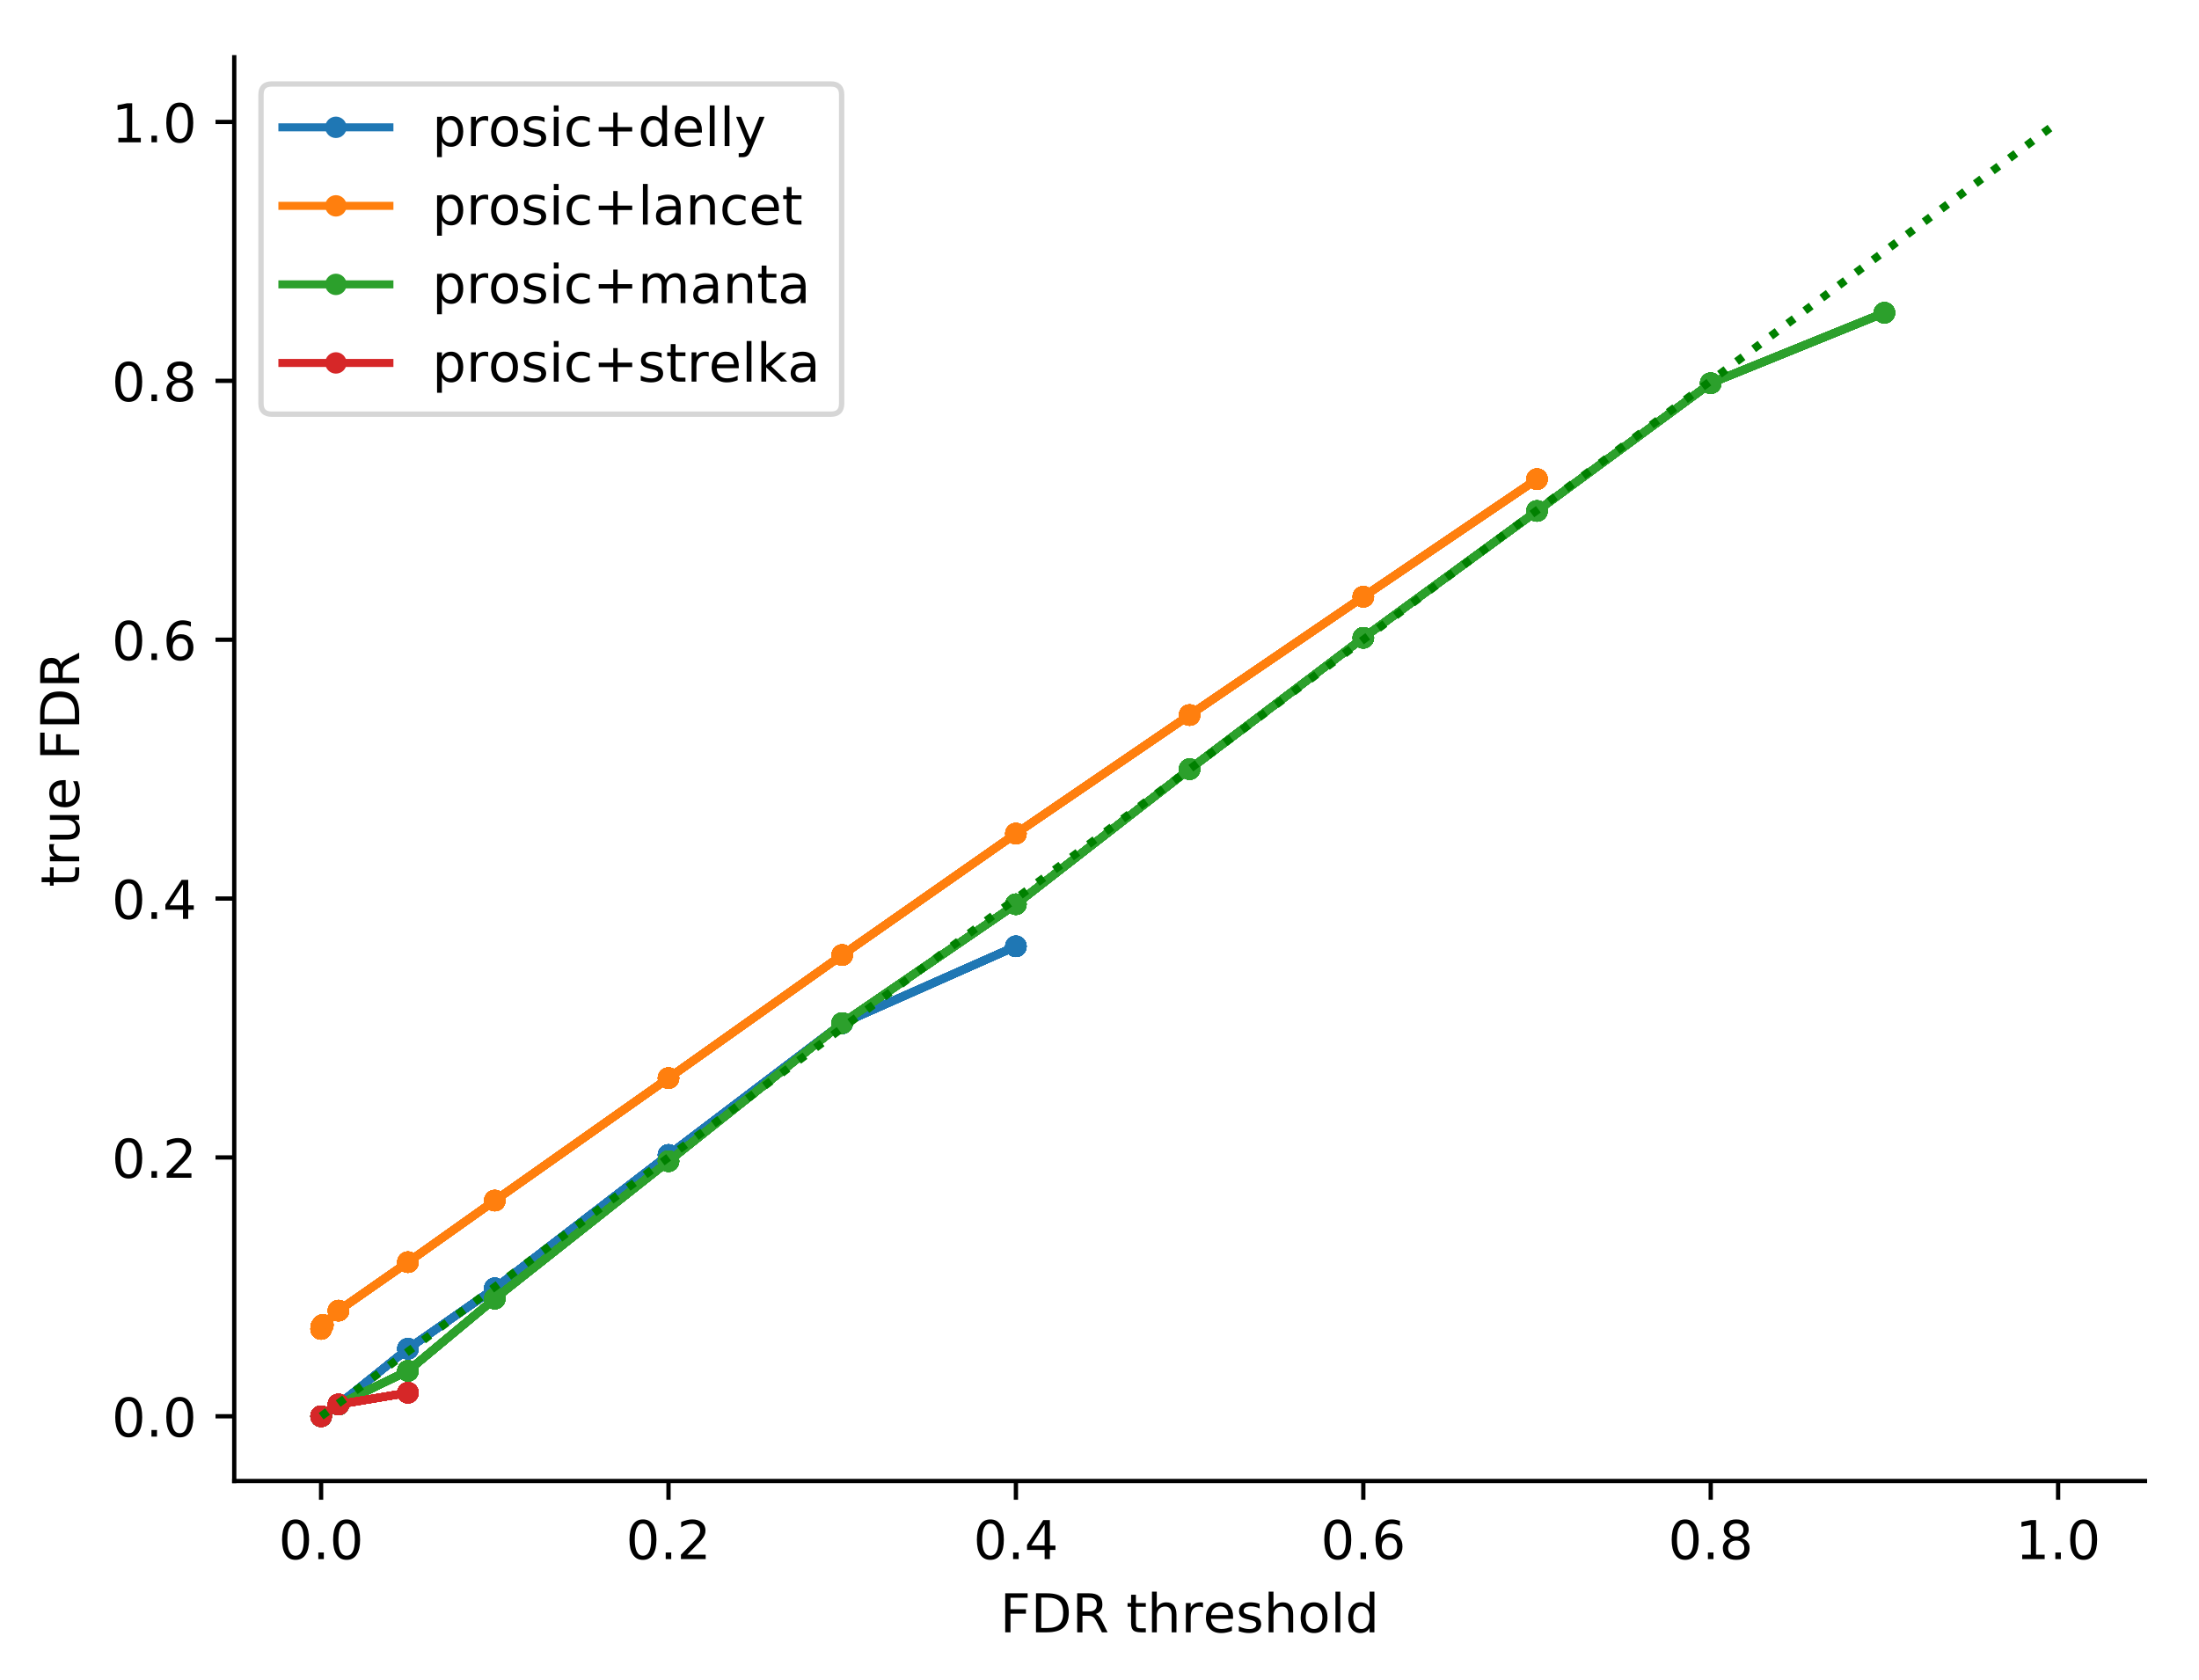 <?xml version="1.0" encoding="utf-8" standalone="no"?>
<!DOCTYPE svg PUBLIC "-//W3C//DTD SVG 1.1//EN"
  "http://www.w3.org/Graphics/SVG/1.1/DTD/svg11.dtd">
<!-- Created with matplotlib (http://matplotlib.org/) -->
<svg height="314pt" version="1.1" viewBox="0 0 411 314" width="411pt" xmlns="http://www.w3.org/2000/svg" xmlns:xlink="http://www.w3.org/1999/xlink">
 <defs>
  <style type="text/css">
*{stroke-linecap:butt;stroke-linejoin:round;}
  </style>
 </defs>
 <g id="figure_1">
  <g id="patch_1">
   <path d="M 0 314.368 
L 411.601 314.368 
L 411.601 0 
L 0 0 
z
" style="fill:#ffffff;"/>
  </g>
  <g id="axes_1">
   <g id="patch_2">
    <path d="M 43.781 276.812 
L 400.901 276.812 
L 400.901 10.7 
L 43.781 10.7 
z
" style="fill:#ffffff;"/>
   </g>
   <g id="matplotlib.axis_1">
    <g id="xtick_1">
     <g id="line2d_1">
      <defs>
       <path d="M 0 0 
L 0 3.5 
" id="mac64476128" style="stroke:#000000;stroke-width:0.8;"/>
      </defs>
      <g>
       <use style="stroke:#000000;stroke-width:0.8;" x="60.014" xlink:href="#mac64476128" y="276.812"/>
      </g>
     </g>
     <g id="text_1">
      <!-- 0.0 -->
      <defs>
       <path d="M 31.781 66.406 
Q 24.172 66.406 20.328 58.906 
Q 16.5 51.422 16.5 36.375 
Q 16.5 21.391 20.328 13.891 
Q 24.172 6.391 31.781 6.391 
Q 39.453 6.391 43.281 13.891 
Q 47.125 21.391 47.125 36.375 
Q 47.125 51.422 43.281 58.906 
Q 39.453 66.406 31.781 66.406 
z
M 31.781 74.219 
Q 44.047 74.219 50.516 64.516 
Q 56.984 54.828 56.984 36.375 
Q 56.984 17.969 50.516 8.266 
Q 44.047 -1.422 31.781 -1.422 
Q 19.531 -1.422 13.062 8.266 
Q 6.594 17.969 6.594 36.375 
Q 6.594 54.828 13.062 64.516 
Q 19.531 74.219 31.781 74.219 
z
" id="DejaVuSans-30"/>
       <path d="M 10.688 12.406 
L 21 12.406 
L 21 0 
L 10.688 0 
z
" id="DejaVuSans-2e"/>
      </defs>
      <g transform="translate(52.062 291.41)scale(0.1 -0.1)">
       <use xlink:href="#DejaVuSans-30"/>
       <use x="63.623" xlink:href="#DejaVuSans-2e"/>
       <use x="95.41" xlink:href="#DejaVuSans-30"/>
      </g>
     </g>
    </g>
    <g id="xtick_2">
     <g id="line2d_2">
      <g>
       <use style="stroke:#000000;stroke-width:0.8;" x="124.945" xlink:href="#mac64476128" y="276.812"/>
      </g>
     </g>
     <g id="text_2">
      <!-- 0.2 -->
      <defs>
       <path d="M 19.188 8.297 
L 53.609 8.297 
L 53.609 0 
L 7.328 0 
L 7.328 8.297 
Q 12.938 14.109 22.625 23.891 
Q 32.328 33.688 34.812 36.531 
Q 39.547 41.844 41.422 45.531 
Q 43.312 49.219 43.312 52.781 
Q 43.312 58.594 39.234 62.25 
Q 35.156 65.922 28.609 65.922 
Q 23.969 65.922 18.812 64.312 
Q 13.672 62.703 7.812 59.422 
L 7.812 69.391 
Q 13.766 71.781 18.938 73 
Q 24.125 74.219 28.422 74.219 
Q 39.75 74.219 46.484 68.547 
Q 53.219 62.891 53.219 53.422 
Q 53.219 48.922 51.531 44.891 
Q 49.859 40.875 45.406 35.406 
Q 44.188 33.984 37.641 27.219 
Q 31.109 20.453 19.188 8.297 
z
" id="DejaVuSans-32"/>
      </defs>
      <g transform="translate(116.993 291.41)scale(0.1 -0.1)">
       <use xlink:href="#DejaVuSans-30"/>
       <use x="63.623" xlink:href="#DejaVuSans-2e"/>
       <use x="95.41" xlink:href="#DejaVuSans-32"/>
      </g>
     </g>
    </g>
    <g id="xtick_3">
     <g id="line2d_3">
      <g>
       <use style="stroke:#000000;stroke-width:0.8;" x="189.876" xlink:href="#mac64476128" y="276.812"/>
      </g>
     </g>
     <g id="text_3">
      <!-- 0.4 -->
      <defs>
       <path d="M 37.797 64.312 
L 12.891 25.391 
L 37.797 25.391 
z
M 35.203 72.906 
L 47.609 72.906 
L 47.609 25.391 
L 58.016 25.391 
L 58.016 17.188 
L 47.609 17.188 
L 47.609 0 
L 37.797 0 
L 37.797 17.188 
L 4.891 17.188 
L 4.891 26.703 
z
" id="DejaVuSans-34"/>
      </defs>
      <g transform="translate(181.924 291.41)scale(0.1 -0.1)">
       <use xlink:href="#DejaVuSans-30"/>
       <use x="63.623" xlink:href="#DejaVuSans-2e"/>
       <use x="95.41" xlink:href="#DejaVuSans-34"/>
      </g>
     </g>
    </g>
    <g id="xtick_4">
     <g id="line2d_4">
      <g>
       <use style="stroke:#000000;stroke-width:0.8;" x="254.807" xlink:href="#mac64476128" y="276.812"/>
      </g>
     </g>
     <g id="text_4">
      <!-- 0.6 -->
      <defs>
       <path d="M 33.016 40.375 
Q 26.375 40.375 22.484 35.828 
Q 18.609 31.297 18.609 23.391 
Q 18.609 15.531 22.484 10.953 
Q 26.375 6.391 33.016 6.391 
Q 39.656 6.391 43.531 10.953 
Q 47.406 15.531 47.406 23.391 
Q 47.406 31.297 43.531 35.828 
Q 39.656 40.375 33.016 40.375 
z
M 52.594 71.297 
L 52.594 62.312 
Q 48.875 64.062 45.094 64.984 
Q 41.312 65.922 37.594 65.922 
Q 27.828 65.922 22.672 59.328 
Q 17.531 52.734 16.797 39.406 
Q 19.672 43.656 24.016 45.922 
Q 28.375 48.188 33.594 48.188 
Q 44.578 48.188 50.953 41.516 
Q 57.328 34.859 57.328 23.391 
Q 57.328 12.156 50.688 5.359 
Q 44.047 -1.422 33.016 -1.422 
Q 20.359 -1.422 13.672 8.266 
Q 6.984 17.969 6.984 36.375 
Q 6.984 53.656 15.188 63.938 
Q 23.391 74.219 37.203 74.219 
Q 40.922 74.219 44.703 73.484 
Q 48.484 72.75 52.594 71.297 
z
" id="DejaVuSans-36"/>
      </defs>
      <g transform="translate(246.855 291.41)scale(0.1 -0.1)">
       <use xlink:href="#DejaVuSans-30"/>
       <use x="63.623" xlink:href="#DejaVuSans-2e"/>
       <use x="95.41" xlink:href="#DejaVuSans-36"/>
      </g>
     </g>
    </g>
    <g id="xtick_5">
     <g id="line2d_5">
      <g>
       <use style="stroke:#000000;stroke-width:0.8;" x="319.738" xlink:href="#mac64476128" y="276.812"/>
      </g>
     </g>
     <g id="text_5">
      <!-- 0.8 -->
      <defs>
       <path d="M 31.781 34.625 
Q 24.75 34.625 20.719 30.859 
Q 16.703 27.094 16.703 20.516 
Q 16.703 13.922 20.719 10.156 
Q 24.75 6.391 31.781 6.391 
Q 38.812 6.391 42.859 10.172 
Q 46.922 13.969 46.922 20.516 
Q 46.922 27.094 42.891 30.859 
Q 38.875 34.625 31.781 34.625 
z
M 21.922 38.812 
Q 15.578 40.375 12.031 44.719 
Q 8.5 49.078 8.5 55.328 
Q 8.5 64.062 14.719 69.141 
Q 20.953 74.219 31.781 74.219 
Q 42.672 74.219 48.875 69.141 
Q 55.078 64.062 55.078 55.328 
Q 55.078 49.078 51.531 44.719 
Q 48 40.375 41.703 38.812 
Q 48.828 37.156 52.797 32.312 
Q 56.781 27.484 56.781 20.516 
Q 56.781 9.906 50.312 4.234 
Q 43.844 -1.422 31.781 -1.422 
Q 19.734 -1.422 13.25 4.234 
Q 6.781 9.906 6.781 20.516 
Q 6.781 27.484 10.781 32.312 
Q 14.797 37.156 21.922 38.812 
z
M 18.312 54.391 
Q 18.312 48.734 21.844 45.562 
Q 25.391 42.391 31.781 42.391 
Q 38.141 42.391 41.719 45.562 
Q 45.312 48.734 45.312 54.391 
Q 45.312 60.062 41.719 63.234 
Q 38.141 66.406 31.781 66.406 
Q 25.391 66.406 21.844 63.234 
Q 18.312 60.062 18.312 54.391 
z
" id="DejaVuSans-38"/>
      </defs>
      <g transform="translate(311.786 291.41)scale(0.1 -0.1)">
       <use xlink:href="#DejaVuSans-30"/>
       <use x="63.623" xlink:href="#DejaVuSans-2e"/>
       <use x="95.41" xlink:href="#DejaVuSans-38"/>
      </g>
     </g>
    </g>
    <g id="xtick_6">
     <g id="line2d_6">
      <g>
       <use style="stroke:#000000;stroke-width:0.8;" x="384.669" xlink:href="#mac64476128" y="276.812"/>
      </g>
     </g>
     <g id="text_6">
      <!-- 1.0 -->
      <defs>
       <path d="M 12.406 8.297 
L 28.516 8.297 
L 28.516 63.922 
L 10.984 60.406 
L 10.984 69.391 
L 28.422 72.906 
L 38.281 72.906 
L 38.281 8.297 
L 54.391 8.297 
L 54.391 0 
L 12.406 0 
z
" id="DejaVuSans-31"/>
      </defs>
      <g transform="translate(376.717 291.41)scale(0.1 -0.1)">
       <use xlink:href="#DejaVuSans-31"/>
       <use x="63.623" xlink:href="#DejaVuSans-2e"/>
       <use x="95.41" xlink:href="#DejaVuSans-30"/>
      </g>
     </g>
    </g>
    <g id="text_7">
     <!-- FDR threshold -->
     <defs>
      <path d="M 9.812 72.906 
L 51.703 72.906 
L 51.703 64.594 
L 19.672 64.594 
L 19.672 43.109 
L 48.578 43.109 
L 48.578 34.812 
L 19.672 34.812 
L 19.672 0 
L 9.812 0 
z
" id="DejaVuSans-46"/>
      <path d="M 19.672 64.797 
L 19.672 8.109 
L 31.594 8.109 
Q 46.688 8.109 53.688 14.938 
Q 60.688 21.781 60.688 36.531 
Q 60.688 51.172 53.688 57.984 
Q 46.688 64.797 31.594 64.797 
z
M 9.812 72.906 
L 30.078 72.906 
Q 51.266 72.906 61.172 64.094 
Q 71.094 55.281 71.094 36.531 
Q 71.094 17.672 61.125 8.828 
Q 51.172 0 30.078 0 
L 9.812 0 
z
" id="DejaVuSans-44"/>
      <path d="M 44.391 34.188 
Q 47.562 33.109 50.562 29.594 
Q 53.562 26.078 56.594 19.922 
L 66.609 0 
L 56 0 
L 46.688 18.703 
Q 43.062 26.031 39.672 28.422 
Q 36.281 30.812 30.422 30.812 
L 19.672 30.812 
L 19.672 0 
L 9.812 0 
L 9.812 72.906 
L 32.078 72.906 
Q 44.578 72.906 50.734 67.672 
Q 56.891 62.453 56.891 51.906 
Q 56.891 45.016 53.688 40.469 
Q 50.484 35.938 44.391 34.188 
z
M 19.672 64.797 
L 19.672 38.922 
L 32.078 38.922 
Q 39.203 38.922 42.844 42.219 
Q 46.484 45.516 46.484 51.906 
Q 46.484 58.297 42.844 61.547 
Q 39.203 64.797 32.078 64.797 
z
" id="DejaVuSans-52"/>
      <path id="DejaVuSans-20"/>
      <path d="M 18.312 70.219 
L 18.312 54.688 
L 36.812 54.688 
L 36.812 47.703 
L 18.312 47.703 
L 18.312 18.016 
Q 18.312 11.328 20.141 9.422 
Q 21.969 7.516 27.594 7.516 
L 36.812 7.516 
L 36.812 0 
L 27.594 0 
Q 17.188 0 13.234 3.875 
Q 9.281 7.766 9.281 18.016 
L 9.281 47.703 
L 2.688 47.703 
L 2.688 54.688 
L 9.281 54.688 
L 9.281 70.219 
z
" id="DejaVuSans-74"/>
      <path d="M 54.891 33.016 
L 54.891 0 
L 45.906 0 
L 45.906 32.719 
Q 45.906 40.484 42.875 44.328 
Q 39.844 48.188 33.797 48.188 
Q 26.516 48.188 22.312 43.547 
Q 18.109 38.922 18.109 30.906 
L 18.109 0 
L 9.078 0 
L 9.078 75.984 
L 18.109 75.984 
L 18.109 46.188 
Q 21.344 51.125 25.703 53.562 
Q 30.078 56 35.797 56 
Q 45.219 56 50.047 50.172 
Q 54.891 44.344 54.891 33.016 
z
" id="DejaVuSans-68"/>
      <path d="M 41.109 46.297 
Q 39.594 47.172 37.812 47.578 
Q 36.031 48 33.891 48 
Q 26.266 48 22.188 43.047 
Q 18.109 38.094 18.109 28.812 
L 18.109 0 
L 9.078 0 
L 9.078 54.688 
L 18.109 54.688 
L 18.109 46.188 
Q 20.953 51.172 25.484 53.578 
Q 30.031 56 36.531 56 
Q 37.453 56 38.578 55.875 
Q 39.703 55.766 41.062 55.516 
z
" id="DejaVuSans-72"/>
      <path d="M 56.203 29.594 
L 56.203 25.203 
L 14.891 25.203 
Q 15.484 15.922 20.484 11.062 
Q 25.484 6.203 34.422 6.203 
Q 39.594 6.203 44.453 7.469 
Q 49.312 8.734 54.109 11.281 
L 54.109 2.781 
Q 49.266 0.734 44.188 -0.344 
Q 39.109 -1.422 33.891 -1.422 
Q 20.797 -1.422 13.156 6.188 
Q 5.516 13.812 5.516 26.812 
Q 5.516 40.234 12.766 48.109 
Q 20.016 56 32.328 56 
Q 43.359 56 49.781 48.891 
Q 56.203 41.797 56.203 29.594 
z
M 47.219 32.234 
Q 47.125 39.594 43.094 43.984 
Q 39.062 48.391 32.422 48.391 
Q 24.906 48.391 20.391 44.141 
Q 15.875 39.891 15.188 32.172 
z
" id="DejaVuSans-65"/>
      <path d="M 44.281 53.078 
L 44.281 44.578 
Q 40.484 46.531 36.375 47.5 
Q 32.281 48.484 27.875 48.484 
Q 21.188 48.484 17.844 46.438 
Q 14.5 44.391 14.5 40.281 
Q 14.5 37.156 16.891 35.375 
Q 19.281 33.594 26.516 31.984 
L 29.594 31.297 
Q 39.156 29.25 43.188 25.516 
Q 47.219 21.781 47.219 15.094 
Q 47.219 7.469 41.188 3.016 
Q 35.156 -1.422 24.609 -1.422 
Q 20.219 -1.422 15.453 -0.562 
Q 10.688 0.297 5.422 2 
L 5.422 11.281 
Q 10.406 8.688 15.234 7.391 
Q 20.062 6.109 24.812 6.109 
Q 31.156 6.109 34.562 8.281 
Q 37.984 10.453 37.984 14.406 
Q 37.984 18.062 35.516 20.016 
Q 33.062 21.969 24.703 23.781 
L 21.578 24.516 
Q 13.234 26.266 9.516 29.906 
Q 5.812 33.547 5.812 39.891 
Q 5.812 47.609 11.281 51.797 
Q 16.75 56 26.812 56 
Q 31.781 56 36.172 55.266 
Q 40.578 54.547 44.281 53.078 
z
" id="DejaVuSans-73"/>
      <path d="M 30.609 48.391 
Q 23.391 48.391 19.188 42.75 
Q 14.984 37.109 14.984 27.297 
Q 14.984 17.484 19.156 11.844 
Q 23.344 6.203 30.609 6.203 
Q 37.797 6.203 41.984 11.859 
Q 46.188 17.531 46.188 27.297 
Q 46.188 37.016 41.984 42.703 
Q 37.797 48.391 30.609 48.391 
z
M 30.609 56 
Q 42.328 56 49.016 48.375 
Q 55.719 40.766 55.719 27.297 
Q 55.719 13.875 49.016 6.219 
Q 42.328 -1.422 30.609 -1.422 
Q 18.844 -1.422 12.172 6.219 
Q 5.516 13.875 5.516 27.297 
Q 5.516 40.766 12.172 48.375 
Q 18.844 56 30.609 56 
z
" id="DejaVuSans-6f"/>
      <path d="M 9.422 75.984 
L 18.406 75.984 
L 18.406 0 
L 9.422 0 
z
" id="DejaVuSans-6c"/>
      <path d="M 45.406 46.391 
L 45.406 75.984 
L 54.391 75.984 
L 54.391 0 
L 45.406 0 
L 45.406 8.203 
Q 42.578 3.328 38.25 0.953 
Q 33.938 -1.422 27.875 -1.422 
Q 17.969 -1.422 11.734 6.484 
Q 5.516 14.406 5.516 27.297 
Q 5.516 40.188 11.734 48.094 
Q 17.969 56 27.875 56 
Q 33.938 56 38.25 53.625 
Q 42.578 51.266 45.406 46.391 
z
M 14.797 27.297 
Q 14.797 17.391 18.875 11.75 
Q 22.953 6.109 30.078 6.109 
Q 37.203 6.109 41.297 11.75 
Q 45.406 17.391 45.406 27.297 
Q 45.406 37.203 41.297 42.844 
Q 37.203 48.484 30.078 48.484 
Q 22.953 48.484 18.875 42.844 
Q 14.797 37.203 14.797 27.297 
z
" id="DejaVuSans-64"/>
     </defs>
     <g transform="translate(186.897 305.089)scale(0.1 -0.1)">
      <use xlink:href="#DejaVuSans-46"/>
      <use x="57.52" xlink:href="#DejaVuSans-44"/>
      <use x="134.521" xlink:href="#DejaVuSans-52"/>
      <use x="204.004" xlink:href="#DejaVuSans-20"/>
      <use x="235.791" xlink:href="#DejaVuSans-74"/>
      <use x="275" xlink:href="#DejaVuSans-68"/>
      <use x="338.379" xlink:href="#DejaVuSans-72"/>
      <use x="379.461" xlink:href="#DejaVuSans-65"/>
      <use x="440.984" xlink:href="#DejaVuSans-73"/>
      <use x="493.084" xlink:href="#DejaVuSans-68"/>
      <use x="556.463" xlink:href="#DejaVuSans-6f"/>
      <use x="617.645" xlink:href="#DejaVuSans-6c"/>
      <use x="645.428" xlink:href="#DejaVuSans-64"/>
     </g>
    </g>
   </g>
   <g id="matplotlib.axis_2">
    <g id="ytick_1">
     <g id="line2d_7">
      <defs>
       <path d="M 0 0 
L -3.5 0 
" id="m6b9319e8f8" style="stroke:#000000;stroke-width:0.8;"/>
      </defs>
      <g>
       <use style="stroke:#000000;stroke-width:0.8;" x="43.781" xlink:href="#m6b9319e8f8" y="264.716"/>
      </g>
     </g>
     <g id="text_8">
      <!-- 0.0 -->
      <g transform="translate(20.878 268.515)scale(0.1 -0.1)">
       <use xlink:href="#DejaVuSans-30"/>
       <use x="63.623" xlink:href="#DejaVuSans-2e"/>
       <use x="95.41" xlink:href="#DejaVuSans-30"/>
      </g>
     </g>
    </g>
    <g id="ytick_2">
     <g id="line2d_8">
      <g>
       <use style="stroke:#000000;stroke-width:0.8;" x="43.781" xlink:href="#m6b9319e8f8" y="216.332"/>
      </g>
     </g>
     <g id="text_9">
      <!-- 0.2 -->
      <g transform="translate(20.878 220.131)scale(0.1 -0.1)">
       <use xlink:href="#DejaVuSans-30"/>
       <use x="63.623" xlink:href="#DejaVuSans-2e"/>
       <use x="95.41" xlink:href="#DejaVuSans-32"/>
      </g>
     </g>
    </g>
    <g id="ytick_3">
     <g id="line2d_9">
      <g>
       <use style="stroke:#000000;stroke-width:0.8;" x="43.781" xlink:href="#m6b9319e8f8" y="167.948"/>
      </g>
     </g>
     <g id="text_10">
      <!-- 0.4 -->
      <g transform="translate(20.878 171.747)scale(0.1 -0.1)">
       <use xlink:href="#DejaVuSans-30"/>
       <use x="63.623" xlink:href="#DejaVuSans-2e"/>
       <use x="95.41" xlink:href="#DejaVuSans-34"/>
      </g>
     </g>
    </g>
    <g id="ytick_4">
     <g id="line2d_10">
      <g>
       <use style="stroke:#000000;stroke-width:0.8;" x="43.781" xlink:href="#m6b9319e8f8" y="119.564"/>
      </g>
     </g>
     <g id="text_11">
      <!-- 0.6 -->
      <g transform="translate(20.878 123.363)scale(0.1 -0.1)">
       <use xlink:href="#DejaVuSans-30"/>
       <use x="63.623" xlink:href="#DejaVuSans-2e"/>
       <use x="95.41" xlink:href="#DejaVuSans-36"/>
      </g>
     </g>
    </g>
    <g id="ytick_5">
     <g id="line2d_11">
      <g>
       <use style="stroke:#000000;stroke-width:0.8;" x="43.781" xlink:href="#m6b9319e8f8" y="71.18"/>
      </g>
     </g>
     <g id="text_12">
      <!-- 0.8 -->
      <g transform="translate(20.878 74.979)scale(0.1 -0.1)">
       <use xlink:href="#DejaVuSans-30"/>
       <use x="63.623" xlink:href="#DejaVuSans-2e"/>
       <use x="95.41" xlink:href="#DejaVuSans-38"/>
      </g>
     </g>
    </g>
    <g id="ytick_6">
     <g id="line2d_12">
      <g>
       <use style="stroke:#000000;stroke-width:0.8;" x="43.781" xlink:href="#m6b9319e8f8" y="22.796"/>
      </g>
     </g>
     <g id="text_13">
      <!-- 1.0 -->
      <g transform="translate(20.878 26.595)scale(0.1 -0.1)">
       <use xlink:href="#DejaVuSans-31"/>
       <use x="63.623" xlink:href="#DejaVuSans-2e"/>
       <use x="95.41" xlink:href="#DejaVuSans-30"/>
      </g>
     </g>
    </g>
    <g id="text_14">
     <!-- true FDR -->
     <defs>
      <path d="M 8.5 21.578 
L 8.5 54.688 
L 17.484 54.688 
L 17.484 21.922 
Q 17.484 14.156 20.5 10.266 
Q 23.531 6.391 29.594 6.391 
Q 36.859 6.391 41.078 11.031 
Q 45.312 15.672 45.312 23.688 
L 45.312 54.688 
L 54.297 54.688 
L 54.297 0 
L 45.312 0 
L 45.312 8.406 
Q 42.047 3.422 37.719 1 
Q 33.406 -1.422 27.688 -1.422 
Q 18.266 -1.422 13.375 4.438 
Q 8.5 10.297 8.5 21.578 
z
M 31.109 56 
z
" id="DejaVuSans-75"/>
     </defs>
     <g transform="translate(14.798 165.806)rotate(-90)scale(0.1 -0.1)">
      <use xlink:href="#DejaVuSans-74"/>
      <use x="39.209" xlink:href="#DejaVuSans-72"/>
      <use x="80.322" xlink:href="#DejaVuSans-75"/>
      <use x="143.701" xlink:href="#DejaVuSans-65"/>
      <use x="205.225" xlink:href="#DejaVuSans-20"/>
      <use x="237.012" xlink:href="#DejaVuSans-46"/>
      <use x="294.531" xlink:href="#DejaVuSans-44"/>
      <use x="371.533" xlink:href="#DejaVuSans-52"/>
     </g>
    </g>
   </g>
   <g id="line2d_13">
    <path clip-path="url(#p362e23b0aa)" d="M 60.017 264.716 
L 63.261 262.517 
L 76.247 252.094 
L 92.479 240.79 
L 124.945 215.861 
L 157.41 191.267 
L 189.876 176.873 
" style="fill:none;stroke:#1f77b4;stroke-linecap:square;stroke-width:1.5;"/>
    <defs>
     <path d="M 0 1.5 
C 0.398 1.5 0.779 1.342 1.061 1.061 
C 1.342 0.779 1.5 0.398 1.5 0 
C 1.5 -0.398 1.342 -0.779 1.061 -1.061 
C 0.779 -1.342 0.398 -1.5 0 -1.5 
C -0.398 -1.5 -0.779 -1.342 -1.061 -1.061 
C -1.342 -0.779 -1.5 -0.398 -1.5 0 
C -1.5 0.398 -1.342 0.779 -1.061 1.061 
C -0.779 1.342 -0.398 1.5 0 1.5 
z
" id="m285e749fb8" style="stroke:#1f77b4;"/>
    </defs>
    <g clip-path="url(#p362e23b0aa)">
     <use style="fill:#1f77b4;stroke:#1f77b4;" x="60.017" xlink:href="#m285e749fb8" y="264.716"/>
     <use style="fill:#1f77b4;stroke:#1f77b4;" x="63.261" xlink:href="#m285e749fb8" y="262.517"/>
     <use style="fill:#1f77b4;stroke:#1f77b4;" x="76.247" xlink:href="#m285e749fb8" y="252.094"/>
     <use style="fill:#1f77b4;stroke:#1f77b4;" x="92.479" xlink:href="#m285e749fb8" y="240.79"/>
     <use style="fill:#1f77b4;stroke:#1f77b4;" x="124.945" xlink:href="#m285e749fb8" y="215.861"/>
     <use style="fill:#1f77b4;stroke:#1f77b4;" x="157.41" xlink:href="#m285e749fb8" y="191.267"/>
     <use style="fill:#1f77b4;stroke:#1f77b4;" x="189.876" xlink:href="#m285e749fb8" y="176.873"/>
    </g>
   </g>
   <g id="line2d_14">
    <path clip-path="url(#p362e23b0aa)" d="M 60.017 264.716 
L 63.261 262.517 
L 76.247 252.094 
L 92.479 240.79 
L 124.945 215.861 
L 157.41 191.267 
L 189.876 176.873 
" style="fill:none;stroke:#1f77b4;stroke-linecap:square;stroke-width:1.5;"/>
    <g clip-path="url(#p362e23b0aa)">
     <use style="fill:#1f77b4;stroke:#1f77b4;" x="60.017" xlink:href="#m285e749fb8" y="264.716"/>
     <use style="fill:#1f77b4;stroke:#1f77b4;" x="63.261" xlink:href="#m285e749fb8" y="262.517"/>
     <use style="fill:#1f77b4;stroke:#1f77b4;" x="76.247" xlink:href="#m285e749fb8" y="252.094"/>
     <use style="fill:#1f77b4;stroke:#1f77b4;" x="92.479" xlink:href="#m285e749fb8" y="240.79"/>
     <use style="fill:#1f77b4;stroke:#1f77b4;" x="124.945" xlink:href="#m285e749fb8" y="215.861"/>
     <use style="fill:#1f77b4;stroke:#1f77b4;" x="157.41" xlink:href="#m285e749fb8" y="191.267"/>
     <use style="fill:#1f77b4;stroke:#1f77b4;" x="189.876" xlink:href="#m285e749fb8" y="176.873"/>
    </g>
   </g>
   <g id="line2d_15">
    <path clip-path="url(#p362e23b0aa)" d="M 60.017 264.716 
L 63.261 262.517 
L 76.247 252.094 
L 92.479 240.79 
L 124.945 215.861 
L 157.41 191.267 
L 189.876 176.873 
" style="fill:none;stroke:#1f77b4;stroke-linecap:square;stroke-width:1.5;"/>
    <g clip-path="url(#p362e23b0aa)">
     <use style="fill:#1f77b4;stroke:#1f77b4;" x="60.017" xlink:href="#m285e749fb8" y="264.716"/>
     <use style="fill:#1f77b4;stroke:#1f77b4;" x="63.261" xlink:href="#m285e749fb8" y="262.517"/>
     <use style="fill:#1f77b4;stroke:#1f77b4;" x="76.247" xlink:href="#m285e749fb8" y="252.094"/>
     <use style="fill:#1f77b4;stroke:#1f77b4;" x="92.479" xlink:href="#m285e749fb8" y="240.79"/>
     <use style="fill:#1f77b4;stroke:#1f77b4;" x="124.945" xlink:href="#m285e749fb8" y="215.861"/>
     <use style="fill:#1f77b4;stroke:#1f77b4;" x="157.41" xlink:href="#m285e749fb8" y="191.267"/>
     <use style="fill:#1f77b4;stroke:#1f77b4;" x="189.876" xlink:href="#m285e749fb8" y="176.873"/>
    </g>
   </g>
   <g id="line2d_16">
    <path clip-path="url(#p362e23b0aa)" d="M 60.017 264.716 
L 63.261 262.517 
L 76.247 252.094 
L 92.479 240.79 
L 124.945 215.861 
L 157.41 191.267 
L 189.876 176.873 
" style="fill:none;stroke:#1f77b4;stroke-linecap:square;stroke-width:1.5;"/>
    <g clip-path="url(#p362e23b0aa)">
     <use style="fill:#1f77b4;stroke:#1f77b4;" x="60.017" xlink:href="#m285e749fb8" y="264.716"/>
     <use style="fill:#1f77b4;stroke:#1f77b4;" x="63.261" xlink:href="#m285e749fb8" y="262.517"/>
     <use style="fill:#1f77b4;stroke:#1f77b4;" x="76.247" xlink:href="#m285e749fb8" y="252.094"/>
     <use style="fill:#1f77b4;stroke:#1f77b4;" x="92.479" xlink:href="#m285e749fb8" y="240.79"/>
     <use style="fill:#1f77b4;stroke:#1f77b4;" x="124.945" xlink:href="#m285e749fb8" y="215.861"/>
     <use style="fill:#1f77b4;stroke:#1f77b4;" x="157.41" xlink:href="#m285e749fb8" y="191.267"/>
     <use style="fill:#1f77b4;stroke:#1f77b4;" x="189.876" xlink:href="#m285e749fb8" y="176.873"/>
    </g>
   </g>
   <g id="line2d_17">
    <path clip-path="url(#p362e23b0aa)" d="M 60.017 264.716 
L 63.261 262.517 
L 76.247 252.094 
L 92.479 240.79 
L 124.945 215.861 
L 157.41 191.267 
L 189.876 176.873 
" style="fill:none;stroke:#1f77b4;stroke-linecap:square;stroke-width:1.5;"/>
    <g clip-path="url(#p362e23b0aa)">
     <use style="fill:#1f77b4;stroke:#1f77b4;" x="60.017" xlink:href="#m285e749fb8" y="264.716"/>
     <use style="fill:#1f77b4;stroke:#1f77b4;" x="63.261" xlink:href="#m285e749fb8" y="262.517"/>
     <use style="fill:#1f77b4;stroke:#1f77b4;" x="76.247" xlink:href="#m285e749fb8" y="252.094"/>
     <use style="fill:#1f77b4;stroke:#1f77b4;" x="92.479" xlink:href="#m285e749fb8" y="240.79"/>
     <use style="fill:#1f77b4;stroke:#1f77b4;" x="124.945" xlink:href="#m285e749fb8" y="215.861"/>
     <use style="fill:#1f77b4;stroke:#1f77b4;" x="157.41" xlink:href="#m285e749fb8" y="191.267"/>
     <use style="fill:#1f77b4;stroke:#1f77b4;" x="189.876" xlink:href="#m285e749fb8" y="176.873"/>
    </g>
   </g>
   <g id="line2d_18">
    <path clip-path="url(#p362e23b0aa)" d="M 60.017 264.716 
L 63.261 262.517 
L 76.247 252.094 
L 92.479 240.79 
L 124.945 215.861 
L 157.41 191.267 
L 189.876 176.873 
" style="fill:none;stroke:#1f77b4;stroke-linecap:square;stroke-width:1.5;"/>
    <g clip-path="url(#p362e23b0aa)">
     <use style="fill:#1f77b4;stroke:#1f77b4;" x="60.017" xlink:href="#m285e749fb8" y="264.716"/>
     <use style="fill:#1f77b4;stroke:#1f77b4;" x="63.261" xlink:href="#m285e749fb8" y="262.517"/>
     <use style="fill:#1f77b4;stroke:#1f77b4;" x="76.247" xlink:href="#m285e749fb8" y="252.094"/>
     <use style="fill:#1f77b4;stroke:#1f77b4;" x="92.479" xlink:href="#m285e749fb8" y="240.79"/>
     <use style="fill:#1f77b4;stroke:#1f77b4;" x="124.945" xlink:href="#m285e749fb8" y="215.861"/>
     <use style="fill:#1f77b4;stroke:#1f77b4;" x="157.41" xlink:href="#m285e749fb8" y="191.267"/>
     <use style="fill:#1f77b4;stroke:#1f77b4;" x="189.876" xlink:href="#m285e749fb8" y="176.873"/>
    </g>
   </g>
   <g id="line2d_19">
    <path clip-path="url(#p362e23b0aa)" d="M 60.017 264.716 
L 63.261 262.517 
L 76.247 252.094 
L 92.479 240.79 
L 124.945 215.861 
L 157.41 191.267 
L 189.876 176.873 
" style="fill:none;stroke:#1f77b4;stroke-linecap:square;stroke-width:1.5;"/>
    <g clip-path="url(#p362e23b0aa)">
     <use style="fill:#1f77b4;stroke:#1f77b4;" x="60.017" xlink:href="#m285e749fb8" y="264.716"/>
     <use style="fill:#1f77b4;stroke:#1f77b4;" x="63.261" xlink:href="#m285e749fb8" y="262.517"/>
     <use style="fill:#1f77b4;stroke:#1f77b4;" x="76.247" xlink:href="#m285e749fb8" y="252.094"/>
     <use style="fill:#1f77b4;stroke:#1f77b4;" x="92.479" xlink:href="#m285e749fb8" y="240.79"/>
     <use style="fill:#1f77b4;stroke:#1f77b4;" x="124.945" xlink:href="#m285e749fb8" y="215.861"/>
     <use style="fill:#1f77b4;stroke:#1f77b4;" x="157.41" xlink:href="#m285e749fb8" y="191.267"/>
     <use style="fill:#1f77b4;stroke:#1f77b4;" x="189.876" xlink:href="#m285e749fb8" y="176.873"/>
    </g>
   </g>
   <g id="line2d_20">
    <path clip-path="url(#p362e23b0aa)" d="M 60.017 264.716 
L 63.261 262.517 
L 76.247 252.094 
L 92.479 240.79 
L 124.945 215.861 
L 157.41 191.267 
L 189.876 176.873 
" style="fill:none;stroke:#1f77b4;stroke-linecap:square;stroke-width:1.5;"/>
    <g clip-path="url(#p362e23b0aa)">
     <use style="fill:#1f77b4;stroke:#1f77b4;" x="60.017" xlink:href="#m285e749fb8" y="264.716"/>
     <use style="fill:#1f77b4;stroke:#1f77b4;" x="63.261" xlink:href="#m285e749fb8" y="262.517"/>
     <use style="fill:#1f77b4;stroke:#1f77b4;" x="76.247" xlink:href="#m285e749fb8" y="252.094"/>
     <use style="fill:#1f77b4;stroke:#1f77b4;" x="92.479" xlink:href="#m285e749fb8" y="240.79"/>
     <use style="fill:#1f77b4;stroke:#1f77b4;" x="124.945" xlink:href="#m285e749fb8" y="215.861"/>
     <use style="fill:#1f77b4;stroke:#1f77b4;" x="157.41" xlink:href="#m285e749fb8" y="191.267"/>
     <use style="fill:#1f77b4;stroke:#1f77b4;" x="189.876" xlink:href="#m285e749fb8" y="176.873"/>
    </g>
   </g>
   <g id="line2d_21">
    <path clip-path="url(#p362e23b0aa)" d="M 60.017 264.716 
L 63.261 262.517 
L 76.247 252.094 
L 92.479 240.79 
L 124.945 215.861 
L 157.41 191.267 
L 189.876 176.873 
" style="fill:none;stroke:#1f77b4;stroke-linecap:square;stroke-width:1.5;"/>
    <g clip-path="url(#p362e23b0aa)">
     <use style="fill:#1f77b4;stroke:#1f77b4;" x="60.017" xlink:href="#m285e749fb8" y="264.716"/>
     <use style="fill:#1f77b4;stroke:#1f77b4;" x="63.261" xlink:href="#m285e749fb8" y="262.517"/>
     <use style="fill:#1f77b4;stroke:#1f77b4;" x="76.247" xlink:href="#m285e749fb8" y="252.094"/>
     <use style="fill:#1f77b4;stroke:#1f77b4;" x="92.479" xlink:href="#m285e749fb8" y="240.79"/>
     <use style="fill:#1f77b4;stroke:#1f77b4;" x="124.945" xlink:href="#m285e749fb8" y="215.861"/>
     <use style="fill:#1f77b4;stroke:#1f77b4;" x="157.41" xlink:href="#m285e749fb8" y="191.267"/>
     <use style="fill:#1f77b4;stroke:#1f77b4;" x="189.876" xlink:href="#m285e749fb8" y="176.873"/>
    </g>
   </g>
   <g id="line2d_22">
    <path clip-path="url(#p362e23b0aa)" d="M 60.017 264.716 
L 63.261 262.517 
L 76.247 252.094 
L 92.479 240.79 
L 124.945 215.861 
L 157.41 191.267 
L 189.876 176.873 
" style="fill:none;stroke:#1f77b4;stroke-linecap:square;stroke-width:1.5;"/>
    <g clip-path="url(#p362e23b0aa)">
     <use style="fill:#1f77b4;stroke:#1f77b4;" x="60.017" xlink:href="#m285e749fb8" y="264.716"/>
     <use style="fill:#1f77b4;stroke:#1f77b4;" x="63.261" xlink:href="#m285e749fb8" y="262.517"/>
     <use style="fill:#1f77b4;stroke:#1f77b4;" x="76.247" xlink:href="#m285e749fb8" y="252.094"/>
     <use style="fill:#1f77b4;stroke:#1f77b4;" x="92.479" xlink:href="#m285e749fb8" y="240.79"/>
     <use style="fill:#1f77b4;stroke:#1f77b4;" x="124.945" xlink:href="#m285e749fb8" y="215.861"/>
     <use style="fill:#1f77b4;stroke:#1f77b4;" x="157.41" xlink:href="#m285e749fb8" y="191.267"/>
     <use style="fill:#1f77b4;stroke:#1f77b4;" x="189.876" xlink:href="#m285e749fb8" y="176.873"/>
    </g>
   </g>
   <g id="line2d_23">
    <path clip-path="url(#p362e23b0aa)" d="M 60.017 264.716 
L 63.261 262.517 
L 76.247 252.094 
L 92.479 240.79 
L 124.945 215.861 
L 157.41 191.267 
L 189.876 176.873 
" style="fill:none;stroke:#1f77b4;stroke-linecap:square;stroke-width:1.5;"/>
    <g clip-path="url(#p362e23b0aa)">
     <use style="fill:#1f77b4;stroke:#1f77b4;" x="60.017" xlink:href="#m285e749fb8" y="264.716"/>
     <use style="fill:#1f77b4;stroke:#1f77b4;" x="63.261" xlink:href="#m285e749fb8" y="262.517"/>
     <use style="fill:#1f77b4;stroke:#1f77b4;" x="76.247" xlink:href="#m285e749fb8" y="252.094"/>
     <use style="fill:#1f77b4;stroke:#1f77b4;" x="92.479" xlink:href="#m285e749fb8" y="240.79"/>
     <use style="fill:#1f77b4;stroke:#1f77b4;" x="124.945" xlink:href="#m285e749fb8" y="215.861"/>
     <use style="fill:#1f77b4;stroke:#1f77b4;" x="157.41" xlink:href="#m285e749fb8" y="191.267"/>
     <use style="fill:#1f77b4;stroke:#1f77b4;" x="189.876" xlink:href="#m285e749fb8" y="176.873"/>
    </g>
   </g>
   <g id="line2d_24">
    <path clip-path="url(#p362e23b0aa)" d="M 60.017 264.716 
L 63.261 262.517 
L 76.247 252.094 
L 92.479 240.79 
L 124.945 215.861 
L 157.41 191.267 
L 189.876 176.873 
" style="fill:none;stroke:#1f77b4;stroke-linecap:square;stroke-width:1.5;"/>
    <g clip-path="url(#p362e23b0aa)">
     <use style="fill:#1f77b4;stroke:#1f77b4;" x="60.017" xlink:href="#m285e749fb8" y="264.716"/>
     <use style="fill:#1f77b4;stroke:#1f77b4;" x="63.261" xlink:href="#m285e749fb8" y="262.517"/>
     <use style="fill:#1f77b4;stroke:#1f77b4;" x="76.247" xlink:href="#m285e749fb8" y="252.094"/>
     <use style="fill:#1f77b4;stroke:#1f77b4;" x="92.479" xlink:href="#m285e749fb8" y="240.79"/>
     <use style="fill:#1f77b4;stroke:#1f77b4;" x="124.945" xlink:href="#m285e749fb8" y="215.861"/>
     <use style="fill:#1f77b4;stroke:#1f77b4;" x="157.41" xlink:href="#m285e749fb8" y="191.267"/>
     <use style="fill:#1f77b4;stroke:#1f77b4;" x="189.876" xlink:href="#m285e749fb8" y="176.873"/>
    </g>
   </g>
   <g id="line2d_25">
    <path clip-path="url(#p362e23b0aa)" d="M 60.017 264.716 
L 63.261 262.517 
L 76.247 252.094 
L 92.479 240.79 
L 124.945 215.861 
L 157.41 191.267 
L 189.876 176.873 
" style="fill:none;stroke:#1f77b4;stroke-linecap:square;stroke-width:1.5;"/>
    <g clip-path="url(#p362e23b0aa)">
     <use style="fill:#1f77b4;stroke:#1f77b4;" x="60.017" xlink:href="#m285e749fb8" y="264.716"/>
     <use style="fill:#1f77b4;stroke:#1f77b4;" x="63.261" xlink:href="#m285e749fb8" y="262.517"/>
     <use style="fill:#1f77b4;stroke:#1f77b4;" x="76.247" xlink:href="#m285e749fb8" y="252.094"/>
     <use style="fill:#1f77b4;stroke:#1f77b4;" x="92.479" xlink:href="#m285e749fb8" y="240.79"/>
     <use style="fill:#1f77b4;stroke:#1f77b4;" x="124.945" xlink:href="#m285e749fb8" y="215.861"/>
     <use style="fill:#1f77b4;stroke:#1f77b4;" x="157.41" xlink:href="#m285e749fb8" y="191.267"/>
     <use style="fill:#1f77b4;stroke:#1f77b4;" x="189.876" xlink:href="#m285e749fb8" y="176.873"/>
    </g>
   </g>
   <g id="line2d_26">
    <path clip-path="url(#p362e23b0aa)" d="M 60.017 264.716 
L 63.261 262.517 
L 76.247 252.094 
L 92.479 240.79 
L 124.945 215.861 
L 157.41 191.267 
L 189.876 176.873 
" style="fill:none;stroke:#1f77b4;stroke-linecap:square;stroke-width:1.5;"/>
    <g clip-path="url(#p362e23b0aa)">
     <use style="fill:#1f77b4;stroke:#1f77b4;" x="60.017" xlink:href="#m285e749fb8" y="264.716"/>
     <use style="fill:#1f77b4;stroke:#1f77b4;" x="63.261" xlink:href="#m285e749fb8" y="262.517"/>
     <use style="fill:#1f77b4;stroke:#1f77b4;" x="76.247" xlink:href="#m285e749fb8" y="252.094"/>
     <use style="fill:#1f77b4;stroke:#1f77b4;" x="92.479" xlink:href="#m285e749fb8" y="240.79"/>
     <use style="fill:#1f77b4;stroke:#1f77b4;" x="124.945" xlink:href="#m285e749fb8" y="215.861"/>
     <use style="fill:#1f77b4;stroke:#1f77b4;" x="157.41" xlink:href="#m285e749fb8" y="191.267"/>
     <use style="fill:#1f77b4;stroke:#1f77b4;" x="189.876" xlink:href="#m285e749fb8" y="176.873"/>
    </g>
   </g>
   <g id="line2d_27">
    <path clip-path="url(#p362e23b0aa)" d="M 60.017 248.393 
L 60.046 248.003 
L 60.339 247.644 
L 63.261 244.967 
L 76.247 235.907 
L 92.479 224.396 
L 124.945 201.506 
L 157.41 178.501 
L 189.876 155.803 
L 222.341 133.65 
L 254.807 111.538 
L 287.272 89.554 
" style="fill:none;stroke:#ff7f0e;stroke-linecap:square;stroke-width:1.5;"/>
    <defs>
     <path d="M 0 1.5 
C 0.398 1.5 0.779 1.342 1.061 1.061 
C 1.342 0.779 1.5 0.398 1.5 0 
C 1.5 -0.398 1.342 -0.779 1.061 -1.061 
C 0.779 -1.342 0.398 -1.5 0 -1.5 
C -0.398 -1.5 -0.779 -1.342 -1.061 -1.061 
C -1.342 -0.779 -1.5 -0.398 -1.5 0 
C -1.5 0.398 -1.342 0.779 -1.061 1.061 
C -0.779 1.342 -0.398 1.5 0 1.5 
z
" id="m348a1e7c70" style="stroke:#ff7f0e;"/>
    </defs>
    <g clip-path="url(#p362e23b0aa)">
     <use style="fill:#ff7f0e;stroke:#ff7f0e;" x="60.017" xlink:href="#m348a1e7c70" y="248.393"/>
     <use style="fill:#ff7f0e;stroke:#ff7f0e;" x="60.046" xlink:href="#m348a1e7c70" y="248.003"/>
     <use style="fill:#ff7f0e;stroke:#ff7f0e;" x="60.339" xlink:href="#m348a1e7c70" y="247.644"/>
     <use style="fill:#ff7f0e;stroke:#ff7f0e;" x="63.261" xlink:href="#m348a1e7c70" y="244.967"/>
     <use style="fill:#ff7f0e;stroke:#ff7f0e;" x="76.247" xlink:href="#m348a1e7c70" y="235.907"/>
     <use style="fill:#ff7f0e;stroke:#ff7f0e;" x="92.479" xlink:href="#m348a1e7c70" y="224.396"/>
     <use style="fill:#ff7f0e;stroke:#ff7f0e;" x="124.945" xlink:href="#m348a1e7c70" y="201.506"/>
     <use style="fill:#ff7f0e;stroke:#ff7f0e;" x="157.41" xlink:href="#m348a1e7c70" y="178.501"/>
     <use style="fill:#ff7f0e;stroke:#ff7f0e;" x="189.876" xlink:href="#m348a1e7c70" y="155.803"/>
     <use style="fill:#ff7f0e;stroke:#ff7f0e;" x="222.341" xlink:href="#m348a1e7c70" y="133.65"/>
     <use style="fill:#ff7f0e;stroke:#ff7f0e;" x="254.807" xlink:href="#m348a1e7c70" y="111.538"/>
     <use style="fill:#ff7f0e;stroke:#ff7f0e;" x="287.272" xlink:href="#m348a1e7c70" y="89.554"/>
    </g>
   </g>
   <g id="line2d_28">
    <path clip-path="url(#p362e23b0aa)" d="M 60.017 248.393 
L 60.046 248.003 
L 60.339 247.644 
L 63.261 244.967 
L 76.247 235.907 
L 92.479 224.396 
L 124.945 201.506 
L 157.41 178.501 
L 189.876 155.803 
L 222.341 133.65 
L 254.807 111.538 
L 287.272 89.554 
" style="fill:none;stroke:#ff7f0e;stroke-linecap:square;stroke-width:1.5;"/>
    <g clip-path="url(#p362e23b0aa)">
     <use style="fill:#ff7f0e;stroke:#ff7f0e;" x="60.017" xlink:href="#m348a1e7c70" y="248.393"/>
     <use style="fill:#ff7f0e;stroke:#ff7f0e;" x="60.046" xlink:href="#m348a1e7c70" y="248.003"/>
     <use style="fill:#ff7f0e;stroke:#ff7f0e;" x="60.339" xlink:href="#m348a1e7c70" y="247.644"/>
     <use style="fill:#ff7f0e;stroke:#ff7f0e;" x="63.261" xlink:href="#m348a1e7c70" y="244.967"/>
     <use style="fill:#ff7f0e;stroke:#ff7f0e;" x="76.247" xlink:href="#m348a1e7c70" y="235.907"/>
     <use style="fill:#ff7f0e;stroke:#ff7f0e;" x="92.479" xlink:href="#m348a1e7c70" y="224.396"/>
     <use style="fill:#ff7f0e;stroke:#ff7f0e;" x="124.945" xlink:href="#m348a1e7c70" y="201.506"/>
     <use style="fill:#ff7f0e;stroke:#ff7f0e;" x="157.41" xlink:href="#m348a1e7c70" y="178.501"/>
     <use style="fill:#ff7f0e;stroke:#ff7f0e;" x="189.876" xlink:href="#m348a1e7c70" y="155.803"/>
     <use style="fill:#ff7f0e;stroke:#ff7f0e;" x="222.341" xlink:href="#m348a1e7c70" y="133.65"/>
     <use style="fill:#ff7f0e;stroke:#ff7f0e;" x="254.807" xlink:href="#m348a1e7c70" y="111.538"/>
     <use style="fill:#ff7f0e;stroke:#ff7f0e;" x="287.272" xlink:href="#m348a1e7c70" y="89.554"/>
    </g>
   </g>
   <g id="line2d_29">
    <path clip-path="url(#p362e23b0aa)" d="M 60.017 248.393 
L 60.046 248.003 
L 60.339 247.644 
L 63.261 244.967 
L 76.247 235.907 
L 92.479 224.396 
L 124.945 201.506 
L 157.41 178.501 
L 189.876 155.803 
L 222.341 133.65 
L 254.807 111.538 
L 287.272 89.554 
" style="fill:none;stroke:#ff7f0e;stroke-linecap:square;stroke-width:1.5;"/>
    <g clip-path="url(#p362e23b0aa)">
     <use style="fill:#ff7f0e;stroke:#ff7f0e;" x="60.017" xlink:href="#m348a1e7c70" y="248.393"/>
     <use style="fill:#ff7f0e;stroke:#ff7f0e;" x="60.046" xlink:href="#m348a1e7c70" y="248.003"/>
     <use style="fill:#ff7f0e;stroke:#ff7f0e;" x="60.339" xlink:href="#m348a1e7c70" y="247.644"/>
     <use style="fill:#ff7f0e;stroke:#ff7f0e;" x="63.261" xlink:href="#m348a1e7c70" y="244.967"/>
     <use style="fill:#ff7f0e;stroke:#ff7f0e;" x="76.247" xlink:href="#m348a1e7c70" y="235.907"/>
     <use style="fill:#ff7f0e;stroke:#ff7f0e;" x="92.479" xlink:href="#m348a1e7c70" y="224.396"/>
     <use style="fill:#ff7f0e;stroke:#ff7f0e;" x="124.945" xlink:href="#m348a1e7c70" y="201.506"/>
     <use style="fill:#ff7f0e;stroke:#ff7f0e;" x="157.41" xlink:href="#m348a1e7c70" y="178.501"/>
     <use style="fill:#ff7f0e;stroke:#ff7f0e;" x="189.876" xlink:href="#m348a1e7c70" y="155.803"/>
     <use style="fill:#ff7f0e;stroke:#ff7f0e;" x="222.341" xlink:href="#m348a1e7c70" y="133.65"/>
     <use style="fill:#ff7f0e;stroke:#ff7f0e;" x="254.807" xlink:href="#m348a1e7c70" y="111.538"/>
     <use style="fill:#ff7f0e;stroke:#ff7f0e;" x="287.272" xlink:href="#m348a1e7c70" y="89.554"/>
    </g>
   </g>
   <g id="line2d_30">
    <path clip-path="url(#p362e23b0aa)" d="M 60.017 248.393 
L 60.046 248.003 
L 60.339 247.644 
L 63.261 244.967 
L 76.247 235.907 
L 92.479 224.396 
L 124.945 201.506 
L 157.41 178.501 
L 189.876 155.803 
L 222.341 133.65 
L 254.807 111.538 
L 287.272 89.554 
" style="fill:none;stroke:#ff7f0e;stroke-linecap:square;stroke-width:1.5;"/>
    <g clip-path="url(#p362e23b0aa)">
     <use style="fill:#ff7f0e;stroke:#ff7f0e;" x="60.017" xlink:href="#m348a1e7c70" y="248.393"/>
     <use style="fill:#ff7f0e;stroke:#ff7f0e;" x="60.046" xlink:href="#m348a1e7c70" y="248.003"/>
     <use style="fill:#ff7f0e;stroke:#ff7f0e;" x="60.339" xlink:href="#m348a1e7c70" y="247.644"/>
     <use style="fill:#ff7f0e;stroke:#ff7f0e;" x="63.261" xlink:href="#m348a1e7c70" y="244.967"/>
     <use style="fill:#ff7f0e;stroke:#ff7f0e;" x="76.247" xlink:href="#m348a1e7c70" y="235.907"/>
     <use style="fill:#ff7f0e;stroke:#ff7f0e;" x="92.479" xlink:href="#m348a1e7c70" y="224.396"/>
     <use style="fill:#ff7f0e;stroke:#ff7f0e;" x="124.945" xlink:href="#m348a1e7c70" y="201.506"/>
     <use style="fill:#ff7f0e;stroke:#ff7f0e;" x="157.41" xlink:href="#m348a1e7c70" y="178.501"/>
     <use style="fill:#ff7f0e;stroke:#ff7f0e;" x="189.876" xlink:href="#m348a1e7c70" y="155.803"/>
     <use style="fill:#ff7f0e;stroke:#ff7f0e;" x="222.341" xlink:href="#m348a1e7c70" y="133.65"/>
     <use style="fill:#ff7f0e;stroke:#ff7f0e;" x="254.807" xlink:href="#m348a1e7c70" y="111.538"/>
     <use style="fill:#ff7f0e;stroke:#ff7f0e;" x="287.272" xlink:href="#m348a1e7c70" y="89.554"/>
    </g>
   </g>
   <g id="line2d_31">
    <path clip-path="url(#p362e23b0aa)" d="M 60.017 248.393 
L 60.046 248.003 
L 60.339 247.644 
L 63.261 244.967 
L 76.247 235.907 
L 92.479 224.396 
L 124.945 201.506 
L 157.41 178.501 
L 189.876 155.803 
L 222.341 133.65 
L 254.807 111.538 
L 287.272 89.554 
" style="fill:none;stroke:#ff7f0e;stroke-linecap:square;stroke-width:1.5;"/>
    <g clip-path="url(#p362e23b0aa)">
     <use style="fill:#ff7f0e;stroke:#ff7f0e;" x="60.017" xlink:href="#m348a1e7c70" y="248.393"/>
     <use style="fill:#ff7f0e;stroke:#ff7f0e;" x="60.046" xlink:href="#m348a1e7c70" y="248.003"/>
     <use style="fill:#ff7f0e;stroke:#ff7f0e;" x="60.339" xlink:href="#m348a1e7c70" y="247.644"/>
     <use style="fill:#ff7f0e;stroke:#ff7f0e;" x="63.261" xlink:href="#m348a1e7c70" y="244.967"/>
     <use style="fill:#ff7f0e;stroke:#ff7f0e;" x="76.247" xlink:href="#m348a1e7c70" y="235.907"/>
     <use style="fill:#ff7f0e;stroke:#ff7f0e;" x="92.479" xlink:href="#m348a1e7c70" y="224.396"/>
     <use style="fill:#ff7f0e;stroke:#ff7f0e;" x="124.945" xlink:href="#m348a1e7c70" y="201.506"/>
     <use style="fill:#ff7f0e;stroke:#ff7f0e;" x="157.41" xlink:href="#m348a1e7c70" y="178.501"/>
     <use style="fill:#ff7f0e;stroke:#ff7f0e;" x="189.876" xlink:href="#m348a1e7c70" y="155.803"/>
     <use style="fill:#ff7f0e;stroke:#ff7f0e;" x="222.341" xlink:href="#m348a1e7c70" y="133.65"/>
     <use style="fill:#ff7f0e;stroke:#ff7f0e;" x="254.807" xlink:href="#m348a1e7c70" y="111.538"/>
     <use style="fill:#ff7f0e;stroke:#ff7f0e;" x="287.272" xlink:href="#m348a1e7c70" y="89.554"/>
    </g>
   </g>
   <g id="line2d_32">
    <path clip-path="url(#p362e23b0aa)" d="M 60.017 248.393 
L 60.046 248.003 
L 60.339 247.644 
L 63.261 244.967 
L 76.247 235.907 
L 92.479 224.396 
L 124.945 201.506 
L 157.41 178.501 
L 189.876 155.803 
L 222.341 133.65 
L 254.807 111.538 
L 287.272 89.554 
" style="fill:none;stroke:#ff7f0e;stroke-linecap:square;stroke-width:1.5;"/>
    <g clip-path="url(#p362e23b0aa)">
     <use style="fill:#ff7f0e;stroke:#ff7f0e;" x="60.017" xlink:href="#m348a1e7c70" y="248.393"/>
     <use style="fill:#ff7f0e;stroke:#ff7f0e;" x="60.046" xlink:href="#m348a1e7c70" y="248.003"/>
     <use style="fill:#ff7f0e;stroke:#ff7f0e;" x="60.339" xlink:href="#m348a1e7c70" y="247.644"/>
     <use style="fill:#ff7f0e;stroke:#ff7f0e;" x="63.261" xlink:href="#m348a1e7c70" y="244.967"/>
     <use style="fill:#ff7f0e;stroke:#ff7f0e;" x="76.247" xlink:href="#m348a1e7c70" y="235.907"/>
     <use style="fill:#ff7f0e;stroke:#ff7f0e;" x="92.479" xlink:href="#m348a1e7c70" y="224.396"/>
     <use style="fill:#ff7f0e;stroke:#ff7f0e;" x="124.945" xlink:href="#m348a1e7c70" y="201.506"/>
     <use style="fill:#ff7f0e;stroke:#ff7f0e;" x="157.41" xlink:href="#m348a1e7c70" y="178.501"/>
     <use style="fill:#ff7f0e;stroke:#ff7f0e;" x="189.876" xlink:href="#m348a1e7c70" y="155.803"/>
     <use style="fill:#ff7f0e;stroke:#ff7f0e;" x="222.341" xlink:href="#m348a1e7c70" y="133.65"/>
     <use style="fill:#ff7f0e;stroke:#ff7f0e;" x="254.807" xlink:href="#m348a1e7c70" y="111.538"/>
     <use style="fill:#ff7f0e;stroke:#ff7f0e;" x="287.272" xlink:href="#m348a1e7c70" y="89.554"/>
    </g>
   </g>
   <g id="line2d_33">
    <path clip-path="url(#p362e23b0aa)" d="M 60.017 248.393 
L 60.046 248.003 
L 60.339 247.644 
L 63.261 244.967 
L 76.247 235.907 
L 92.479 224.396 
L 124.945 201.506 
L 157.41 178.501 
L 189.876 155.803 
L 222.341 133.65 
L 254.807 111.538 
L 287.272 89.554 
" style="fill:none;stroke:#ff7f0e;stroke-linecap:square;stroke-width:1.5;"/>
    <g clip-path="url(#p362e23b0aa)">
     <use style="fill:#ff7f0e;stroke:#ff7f0e;" x="60.017" xlink:href="#m348a1e7c70" y="248.393"/>
     <use style="fill:#ff7f0e;stroke:#ff7f0e;" x="60.046" xlink:href="#m348a1e7c70" y="248.003"/>
     <use style="fill:#ff7f0e;stroke:#ff7f0e;" x="60.339" xlink:href="#m348a1e7c70" y="247.644"/>
     <use style="fill:#ff7f0e;stroke:#ff7f0e;" x="63.261" xlink:href="#m348a1e7c70" y="244.967"/>
     <use style="fill:#ff7f0e;stroke:#ff7f0e;" x="76.247" xlink:href="#m348a1e7c70" y="235.907"/>
     <use style="fill:#ff7f0e;stroke:#ff7f0e;" x="92.479" xlink:href="#m348a1e7c70" y="224.396"/>
     <use style="fill:#ff7f0e;stroke:#ff7f0e;" x="124.945" xlink:href="#m348a1e7c70" y="201.506"/>
     <use style="fill:#ff7f0e;stroke:#ff7f0e;" x="157.41" xlink:href="#m348a1e7c70" y="178.501"/>
     <use style="fill:#ff7f0e;stroke:#ff7f0e;" x="189.876" xlink:href="#m348a1e7c70" y="155.803"/>
     <use style="fill:#ff7f0e;stroke:#ff7f0e;" x="222.341" xlink:href="#m348a1e7c70" y="133.65"/>
     <use style="fill:#ff7f0e;stroke:#ff7f0e;" x="254.807" xlink:href="#m348a1e7c70" y="111.538"/>
     <use style="fill:#ff7f0e;stroke:#ff7f0e;" x="287.272" xlink:href="#m348a1e7c70" y="89.554"/>
    </g>
   </g>
   <g id="line2d_34">
    <path clip-path="url(#p362e23b0aa)" d="M 60.017 248.393 
L 60.046 248.003 
L 60.339 247.644 
L 63.261 244.967 
L 76.247 235.907 
L 92.479 224.396 
L 124.945 201.506 
L 157.41 178.501 
L 189.876 155.803 
L 222.341 133.65 
L 254.807 111.538 
L 287.272 89.554 
" style="fill:none;stroke:#ff7f0e;stroke-linecap:square;stroke-width:1.5;"/>
    <g clip-path="url(#p362e23b0aa)">
     <use style="fill:#ff7f0e;stroke:#ff7f0e;" x="60.017" xlink:href="#m348a1e7c70" y="248.393"/>
     <use style="fill:#ff7f0e;stroke:#ff7f0e;" x="60.046" xlink:href="#m348a1e7c70" y="248.003"/>
     <use style="fill:#ff7f0e;stroke:#ff7f0e;" x="60.339" xlink:href="#m348a1e7c70" y="247.644"/>
     <use style="fill:#ff7f0e;stroke:#ff7f0e;" x="63.261" xlink:href="#m348a1e7c70" y="244.967"/>
     <use style="fill:#ff7f0e;stroke:#ff7f0e;" x="76.247" xlink:href="#m348a1e7c70" y="235.907"/>
     <use style="fill:#ff7f0e;stroke:#ff7f0e;" x="92.479" xlink:href="#m348a1e7c70" y="224.396"/>
     <use style="fill:#ff7f0e;stroke:#ff7f0e;" x="124.945" xlink:href="#m348a1e7c70" y="201.506"/>
     <use style="fill:#ff7f0e;stroke:#ff7f0e;" x="157.41" xlink:href="#m348a1e7c70" y="178.501"/>
     <use style="fill:#ff7f0e;stroke:#ff7f0e;" x="189.876" xlink:href="#m348a1e7c70" y="155.803"/>
     <use style="fill:#ff7f0e;stroke:#ff7f0e;" x="222.341" xlink:href="#m348a1e7c70" y="133.65"/>
     <use style="fill:#ff7f0e;stroke:#ff7f0e;" x="254.807" xlink:href="#m348a1e7c70" y="111.538"/>
     <use style="fill:#ff7f0e;stroke:#ff7f0e;" x="287.272" xlink:href="#m348a1e7c70" y="89.554"/>
    </g>
   </g>
   <g id="line2d_35">
    <path clip-path="url(#p362e23b0aa)" d="M 60.017 248.393 
L 60.046 248.003 
L 60.339 247.644 
L 63.261 244.967 
L 76.247 235.907 
L 92.479 224.396 
L 124.945 201.506 
L 157.41 178.501 
L 189.876 155.803 
L 222.341 133.65 
L 254.807 111.538 
L 287.272 89.554 
" style="fill:none;stroke:#ff7f0e;stroke-linecap:square;stroke-width:1.5;"/>
    <g clip-path="url(#p362e23b0aa)">
     <use style="fill:#ff7f0e;stroke:#ff7f0e;" x="60.017" xlink:href="#m348a1e7c70" y="248.393"/>
     <use style="fill:#ff7f0e;stroke:#ff7f0e;" x="60.046" xlink:href="#m348a1e7c70" y="248.003"/>
     <use style="fill:#ff7f0e;stroke:#ff7f0e;" x="60.339" xlink:href="#m348a1e7c70" y="247.644"/>
     <use style="fill:#ff7f0e;stroke:#ff7f0e;" x="63.261" xlink:href="#m348a1e7c70" y="244.967"/>
     <use style="fill:#ff7f0e;stroke:#ff7f0e;" x="76.247" xlink:href="#m348a1e7c70" y="235.907"/>
     <use style="fill:#ff7f0e;stroke:#ff7f0e;" x="92.479" xlink:href="#m348a1e7c70" y="224.396"/>
     <use style="fill:#ff7f0e;stroke:#ff7f0e;" x="124.945" xlink:href="#m348a1e7c70" y="201.506"/>
     <use style="fill:#ff7f0e;stroke:#ff7f0e;" x="157.41" xlink:href="#m348a1e7c70" y="178.501"/>
     <use style="fill:#ff7f0e;stroke:#ff7f0e;" x="189.876" xlink:href="#m348a1e7c70" y="155.803"/>
     <use style="fill:#ff7f0e;stroke:#ff7f0e;" x="222.341" xlink:href="#m348a1e7c70" y="133.65"/>
     <use style="fill:#ff7f0e;stroke:#ff7f0e;" x="254.807" xlink:href="#m348a1e7c70" y="111.538"/>
     <use style="fill:#ff7f0e;stroke:#ff7f0e;" x="287.272" xlink:href="#m348a1e7c70" y="89.554"/>
    </g>
   </g>
   <g id="line2d_36">
    <path clip-path="url(#p362e23b0aa)" d="M 60.017 248.393 
L 60.046 248.003 
L 60.339 247.644 
L 63.261 244.967 
L 76.247 235.907 
L 92.479 224.396 
L 124.945 201.506 
L 157.41 178.501 
L 189.876 155.803 
L 222.341 133.65 
L 254.807 111.538 
L 287.272 89.554 
" style="fill:none;stroke:#ff7f0e;stroke-linecap:square;stroke-width:1.5;"/>
    <g clip-path="url(#p362e23b0aa)">
     <use style="fill:#ff7f0e;stroke:#ff7f0e;" x="60.017" xlink:href="#m348a1e7c70" y="248.393"/>
     <use style="fill:#ff7f0e;stroke:#ff7f0e;" x="60.046" xlink:href="#m348a1e7c70" y="248.003"/>
     <use style="fill:#ff7f0e;stroke:#ff7f0e;" x="60.339" xlink:href="#m348a1e7c70" y="247.644"/>
     <use style="fill:#ff7f0e;stroke:#ff7f0e;" x="63.261" xlink:href="#m348a1e7c70" y="244.967"/>
     <use style="fill:#ff7f0e;stroke:#ff7f0e;" x="76.247" xlink:href="#m348a1e7c70" y="235.907"/>
     <use style="fill:#ff7f0e;stroke:#ff7f0e;" x="92.479" xlink:href="#m348a1e7c70" y="224.396"/>
     <use style="fill:#ff7f0e;stroke:#ff7f0e;" x="124.945" xlink:href="#m348a1e7c70" y="201.506"/>
     <use style="fill:#ff7f0e;stroke:#ff7f0e;" x="157.41" xlink:href="#m348a1e7c70" y="178.501"/>
     <use style="fill:#ff7f0e;stroke:#ff7f0e;" x="189.876" xlink:href="#m348a1e7c70" y="155.803"/>
     <use style="fill:#ff7f0e;stroke:#ff7f0e;" x="222.341" xlink:href="#m348a1e7c70" y="133.65"/>
     <use style="fill:#ff7f0e;stroke:#ff7f0e;" x="254.807" xlink:href="#m348a1e7c70" y="111.538"/>
     <use style="fill:#ff7f0e;stroke:#ff7f0e;" x="287.272" xlink:href="#m348a1e7c70" y="89.554"/>
    </g>
   </g>
   <g id="line2d_37">
    <path clip-path="url(#p362e23b0aa)" d="M 60.017 248.393 
L 60.046 248.003 
L 60.339 247.644 
L 63.261 244.967 
L 76.247 235.907 
L 92.479 224.396 
L 124.945 201.506 
L 157.41 178.501 
L 189.876 155.803 
L 222.341 133.65 
L 254.807 111.538 
L 287.272 89.554 
" style="fill:none;stroke:#ff7f0e;stroke-linecap:square;stroke-width:1.5;"/>
    <g clip-path="url(#p362e23b0aa)">
     <use style="fill:#ff7f0e;stroke:#ff7f0e;" x="60.017" xlink:href="#m348a1e7c70" y="248.393"/>
     <use style="fill:#ff7f0e;stroke:#ff7f0e;" x="60.046" xlink:href="#m348a1e7c70" y="248.003"/>
     <use style="fill:#ff7f0e;stroke:#ff7f0e;" x="60.339" xlink:href="#m348a1e7c70" y="247.644"/>
     <use style="fill:#ff7f0e;stroke:#ff7f0e;" x="63.261" xlink:href="#m348a1e7c70" y="244.967"/>
     <use style="fill:#ff7f0e;stroke:#ff7f0e;" x="76.247" xlink:href="#m348a1e7c70" y="235.907"/>
     <use style="fill:#ff7f0e;stroke:#ff7f0e;" x="92.479" xlink:href="#m348a1e7c70" y="224.396"/>
     <use style="fill:#ff7f0e;stroke:#ff7f0e;" x="124.945" xlink:href="#m348a1e7c70" y="201.506"/>
     <use style="fill:#ff7f0e;stroke:#ff7f0e;" x="157.41" xlink:href="#m348a1e7c70" y="178.501"/>
     <use style="fill:#ff7f0e;stroke:#ff7f0e;" x="189.876" xlink:href="#m348a1e7c70" y="155.803"/>
     <use style="fill:#ff7f0e;stroke:#ff7f0e;" x="222.341" xlink:href="#m348a1e7c70" y="133.65"/>
     <use style="fill:#ff7f0e;stroke:#ff7f0e;" x="254.807" xlink:href="#m348a1e7c70" y="111.538"/>
     <use style="fill:#ff7f0e;stroke:#ff7f0e;" x="287.272" xlink:href="#m348a1e7c70" y="89.554"/>
    </g>
   </g>
   <g id="line2d_38">
    <path clip-path="url(#p362e23b0aa)" d="M 60.017 248.393 
L 60.046 248.003 
L 60.339 247.644 
L 63.261 244.967 
L 76.247 235.907 
L 92.479 224.396 
L 124.945 201.506 
L 157.41 178.501 
L 189.876 155.803 
L 222.341 133.65 
L 254.807 111.538 
L 287.272 89.554 
" style="fill:none;stroke:#ff7f0e;stroke-linecap:square;stroke-width:1.5;"/>
    <g clip-path="url(#p362e23b0aa)">
     <use style="fill:#ff7f0e;stroke:#ff7f0e;" x="60.017" xlink:href="#m348a1e7c70" y="248.393"/>
     <use style="fill:#ff7f0e;stroke:#ff7f0e;" x="60.046" xlink:href="#m348a1e7c70" y="248.003"/>
     <use style="fill:#ff7f0e;stroke:#ff7f0e;" x="60.339" xlink:href="#m348a1e7c70" y="247.644"/>
     <use style="fill:#ff7f0e;stroke:#ff7f0e;" x="63.261" xlink:href="#m348a1e7c70" y="244.967"/>
     <use style="fill:#ff7f0e;stroke:#ff7f0e;" x="76.247" xlink:href="#m348a1e7c70" y="235.907"/>
     <use style="fill:#ff7f0e;stroke:#ff7f0e;" x="92.479" xlink:href="#m348a1e7c70" y="224.396"/>
     <use style="fill:#ff7f0e;stroke:#ff7f0e;" x="124.945" xlink:href="#m348a1e7c70" y="201.506"/>
     <use style="fill:#ff7f0e;stroke:#ff7f0e;" x="157.41" xlink:href="#m348a1e7c70" y="178.501"/>
     <use style="fill:#ff7f0e;stroke:#ff7f0e;" x="189.876" xlink:href="#m348a1e7c70" y="155.803"/>
     <use style="fill:#ff7f0e;stroke:#ff7f0e;" x="222.341" xlink:href="#m348a1e7c70" y="133.65"/>
     <use style="fill:#ff7f0e;stroke:#ff7f0e;" x="254.807" xlink:href="#m348a1e7c70" y="111.538"/>
     <use style="fill:#ff7f0e;stroke:#ff7f0e;" x="287.272" xlink:href="#m348a1e7c70" y="89.554"/>
    </g>
   </g>
   <g id="line2d_39">
    <path clip-path="url(#p362e23b0aa)" d="M 60.017 248.393 
L 60.046 248.003 
L 60.339 247.644 
L 63.261 244.967 
L 76.247 235.907 
L 92.479 224.396 
L 124.945 201.506 
L 157.41 178.501 
L 189.876 155.803 
L 222.341 133.65 
L 254.807 111.538 
L 287.272 89.554 
" style="fill:none;stroke:#ff7f0e;stroke-linecap:square;stroke-width:1.5;"/>
    <g clip-path="url(#p362e23b0aa)">
     <use style="fill:#ff7f0e;stroke:#ff7f0e;" x="60.017" xlink:href="#m348a1e7c70" y="248.393"/>
     <use style="fill:#ff7f0e;stroke:#ff7f0e;" x="60.046" xlink:href="#m348a1e7c70" y="248.003"/>
     <use style="fill:#ff7f0e;stroke:#ff7f0e;" x="60.339" xlink:href="#m348a1e7c70" y="247.644"/>
     <use style="fill:#ff7f0e;stroke:#ff7f0e;" x="63.261" xlink:href="#m348a1e7c70" y="244.967"/>
     <use style="fill:#ff7f0e;stroke:#ff7f0e;" x="76.247" xlink:href="#m348a1e7c70" y="235.907"/>
     <use style="fill:#ff7f0e;stroke:#ff7f0e;" x="92.479" xlink:href="#m348a1e7c70" y="224.396"/>
     <use style="fill:#ff7f0e;stroke:#ff7f0e;" x="124.945" xlink:href="#m348a1e7c70" y="201.506"/>
     <use style="fill:#ff7f0e;stroke:#ff7f0e;" x="157.41" xlink:href="#m348a1e7c70" y="178.501"/>
     <use style="fill:#ff7f0e;stroke:#ff7f0e;" x="189.876" xlink:href="#m348a1e7c70" y="155.803"/>
     <use style="fill:#ff7f0e;stroke:#ff7f0e;" x="222.341" xlink:href="#m348a1e7c70" y="133.65"/>
     <use style="fill:#ff7f0e;stroke:#ff7f0e;" x="254.807" xlink:href="#m348a1e7c70" y="111.538"/>
     <use style="fill:#ff7f0e;stroke:#ff7f0e;" x="287.272" xlink:href="#m348a1e7c70" y="89.554"/>
    </g>
   </g>
   <g id="line2d_40">
    <path clip-path="url(#p362e23b0aa)" d="M 60.017 248.393 
L 60.046 248.003 
L 60.339 247.644 
L 63.261 244.967 
L 76.247 235.907 
L 92.479 224.396 
L 124.945 201.506 
L 157.41 178.501 
L 189.876 155.803 
L 222.341 133.65 
L 254.807 111.538 
L 287.272 89.554 
" style="fill:none;stroke:#ff7f0e;stroke-linecap:square;stroke-width:1.5;"/>
    <g clip-path="url(#p362e23b0aa)">
     <use style="fill:#ff7f0e;stroke:#ff7f0e;" x="60.017" xlink:href="#m348a1e7c70" y="248.393"/>
     <use style="fill:#ff7f0e;stroke:#ff7f0e;" x="60.046" xlink:href="#m348a1e7c70" y="248.003"/>
     <use style="fill:#ff7f0e;stroke:#ff7f0e;" x="60.339" xlink:href="#m348a1e7c70" y="247.644"/>
     <use style="fill:#ff7f0e;stroke:#ff7f0e;" x="63.261" xlink:href="#m348a1e7c70" y="244.967"/>
     <use style="fill:#ff7f0e;stroke:#ff7f0e;" x="76.247" xlink:href="#m348a1e7c70" y="235.907"/>
     <use style="fill:#ff7f0e;stroke:#ff7f0e;" x="92.479" xlink:href="#m348a1e7c70" y="224.396"/>
     <use style="fill:#ff7f0e;stroke:#ff7f0e;" x="124.945" xlink:href="#m348a1e7c70" y="201.506"/>
     <use style="fill:#ff7f0e;stroke:#ff7f0e;" x="157.41" xlink:href="#m348a1e7c70" y="178.501"/>
     <use style="fill:#ff7f0e;stroke:#ff7f0e;" x="189.876" xlink:href="#m348a1e7c70" y="155.803"/>
     <use style="fill:#ff7f0e;stroke:#ff7f0e;" x="222.341" xlink:href="#m348a1e7c70" y="133.65"/>
     <use style="fill:#ff7f0e;stroke:#ff7f0e;" x="254.807" xlink:href="#m348a1e7c70" y="111.538"/>
     <use style="fill:#ff7f0e;stroke:#ff7f0e;" x="287.272" xlink:href="#m348a1e7c70" y="89.554"/>
    </g>
   </g>
   <g id="line2d_41">
    <path clip-path="url(#p362e23b0aa)" d="M 60.017 264.716 
L 63.261 262.517 
L 76.247 256.228 
L 92.479 242.723 
L 124.945 217.038 
L 157.41 191.221 
L 189.876 169.011 
L 222.341 143.756 
L 254.807 119.213 
L 287.272 95.504 
L 319.738 71.624 
L 352.203 58.458 
" style="fill:none;stroke:#2ca02c;stroke-linecap:square;stroke-width:1.5;"/>
    <defs>
     <path d="M 0 1.5 
C 0.398 1.5 0.779 1.342 1.061 1.061 
C 1.342 0.779 1.5 0.398 1.5 0 
C 1.5 -0.398 1.342 -0.779 1.061 -1.061 
C 0.779 -1.342 0.398 -1.5 0 -1.5 
C -0.398 -1.5 -0.779 -1.342 -1.061 -1.061 
C -1.342 -0.779 -1.5 -0.398 -1.5 0 
C -1.5 0.398 -1.342 0.779 -1.061 1.061 
C -0.779 1.342 -0.398 1.5 0 1.5 
z
" id="m8decac4712" style="stroke:#2ca02c;"/>
    </defs>
    <g clip-path="url(#p362e23b0aa)">
     <use style="fill:#2ca02c;stroke:#2ca02c;" x="60.017" xlink:href="#m8decac4712" y="264.716"/>
     <use style="fill:#2ca02c;stroke:#2ca02c;" x="63.261" xlink:href="#m8decac4712" y="262.517"/>
     <use style="fill:#2ca02c;stroke:#2ca02c;" x="76.247" xlink:href="#m8decac4712" y="256.228"/>
     <use style="fill:#2ca02c;stroke:#2ca02c;" x="92.479" xlink:href="#m8decac4712" y="242.723"/>
     <use style="fill:#2ca02c;stroke:#2ca02c;" x="124.945" xlink:href="#m8decac4712" y="217.038"/>
     <use style="fill:#2ca02c;stroke:#2ca02c;" x="157.41" xlink:href="#m8decac4712" y="191.221"/>
     <use style="fill:#2ca02c;stroke:#2ca02c;" x="189.876" xlink:href="#m8decac4712" y="169.011"/>
     <use style="fill:#2ca02c;stroke:#2ca02c;" x="222.341" xlink:href="#m8decac4712" y="143.756"/>
     <use style="fill:#2ca02c;stroke:#2ca02c;" x="254.807" xlink:href="#m8decac4712" y="119.213"/>
     <use style="fill:#2ca02c;stroke:#2ca02c;" x="287.272" xlink:href="#m8decac4712" y="95.504"/>
     <use style="fill:#2ca02c;stroke:#2ca02c;" x="319.738" xlink:href="#m8decac4712" y="71.624"/>
     <use style="fill:#2ca02c;stroke:#2ca02c;" x="352.203" xlink:href="#m8decac4712" y="58.458"/>
    </g>
   </g>
   <g id="line2d_42">
    <path clip-path="url(#p362e23b0aa)" d="M 60.017 264.716 
L 63.261 262.517 
L 76.247 256.228 
L 92.479 242.723 
L 124.945 217.038 
L 157.41 191.221 
L 189.876 169.011 
L 222.341 143.756 
L 254.807 119.213 
L 287.272 95.504 
L 319.738 71.624 
L 352.203 58.458 
" style="fill:none;stroke:#2ca02c;stroke-linecap:square;stroke-width:1.5;"/>
    <g clip-path="url(#p362e23b0aa)">
     <use style="fill:#2ca02c;stroke:#2ca02c;" x="60.017" xlink:href="#m8decac4712" y="264.716"/>
     <use style="fill:#2ca02c;stroke:#2ca02c;" x="63.261" xlink:href="#m8decac4712" y="262.517"/>
     <use style="fill:#2ca02c;stroke:#2ca02c;" x="76.247" xlink:href="#m8decac4712" y="256.228"/>
     <use style="fill:#2ca02c;stroke:#2ca02c;" x="92.479" xlink:href="#m8decac4712" y="242.723"/>
     <use style="fill:#2ca02c;stroke:#2ca02c;" x="124.945" xlink:href="#m8decac4712" y="217.038"/>
     <use style="fill:#2ca02c;stroke:#2ca02c;" x="157.41" xlink:href="#m8decac4712" y="191.221"/>
     <use style="fill:#2ca02c;stroke:#2ca02c;" x="189.876" xlink:href="#m8decac4712" y="169.011"/>
     <use style="fill:#2ca02c;stroke:#2ca02c;" x="222.341" xlink:href="#m8decac4712" y="143.756"/>
     <use style="fill:#2ca02c;stroke:#2ca02c;" x="254.807" xlink:href="#m8decac4712" y="119.213"/>
     <use style="fill:#2ca02c;stroke:#2ca02c;" x="287.272" xlink:href="#m8decac4712" y="95.504"/>
     <use style="fill:#2ca02c;stroke:#2ca02c;" x="319.738" xlink:href="#m8decac4712" y="71.624"/>
     <use style="fill:#2ca02c;stroke:#2ca02c;" x="352.203" xlink:href="#m8decac4712" y="58.458"/>
    </g>
   </g>
   <g id="line2d_43">
    <path clip-path="url(#p362e23b0aa)" d="M 60.017 264.716 
L 63.261 262.517 
L 76.247 256.228 
L 92.479 242.723 
L 124.945 217.038 
L 157.41 191.221 
L 189.876 169.011 
L 222.341 143.756 
L 254.807 119.213 
L 287.272 95.504 
L 319.738 71.624 
L 352.203 58.458 
" style="fill:none;stroke:#2ca02c;stroke-linecap:square;stroke-width:1.5;"/>
    <g clip-path="url(#p362e23b0aa)">
     <use style="fill:#2ca02c;stroke:#2ca02c;" x="60.017" xlink:href="#m8decac4712" y="264.716"/>
     <use style="fill:#2ca02c;stroke:#2ca02c;" x="63.261" xlink:href="#m8decac4712" y="262.517"/>
     <use style="fill:#2ca02c;stroke:#2ca02c;" x="76.247" xlink:href="#m8decac4712" y="256.228"/>
     <use style="fill:#2ca02c;stroke:#2ca02c;" x="92.479" xlink:href="#m8decac4712" y="242.723"/>
     <use style="fill:#2ca02c;stroke:#2ca02c;" x="124.945" xlink:href="#m8decac4712" y="217.038"/>
     <use style="fill:#2ca02c;stroke:#2ca02c;" x="157.41" xlink:href="#m8decac4712" y="191.221"/>
     <use style="fill:#2ca02c;stroke:#2ca02c;" x="189.876" xlink:href="#m8decac4712" y="169.011"/>
     <use style="fill:#2ca02c;stroke:#2ca02c;" x="222.341" xlink:href="#m8decac4712" y="143.756"/>
     <use style="fill:#2ca02c;stroke:#2ca02c;" x="254.807" xlink:href="#m8decac4712" y="119.213"/>
     <use style="fill:#2ca02c;stroke:#2ca02c;" x="287.272" xlink:href="#m8decac4712" y="95.504"/>
     <use style="fill:#2ca02c;stroke:#2ca02c;" x="319.738" xlink:href="#m8decac4712" y="71.624"/>
     <use style="fill:#2ca02c;stroke:#2ca02c;" x="352.203" xlink:href="#m8decac4712" y="58.458"/>
    </g>
   </g>
   <g id="line2d_44">
    <path clip-path="url(#p362e23b0aa)" d="M 60.017 264.716 
L 63.261 262.517 
L 76.247 256.228 
L 92.479 242.723 
L 124.945 217.038 
L 157.41 191.221 
L 189.876 169.011 
L 222.341 143.756 
L 254.807 119.213 
L 287.272 95.504 
L 319.738 71.624 
L 352.203 58.458 
" style="fill:none;stroke:#2ca02c;stroke-linecap:square;stroke-width:1.5;"/>
    <g clip-path="url(#p362e23b0aa)">
     <use style="fill:#2ca02c;stroke:#2ca02c;" x="60.017" xlink:href="#m8decac4712" y="264.716"/>
     <use style="fill:#2ca02c;stroke:#2ca02c;" x="63.261" xlink:href="#m8decac4712" y="262.517"/>
     <use style="fill:#2ca02c;stroke:#2ca02c;" x="76.247" xlink:href="#m8decac4712" y="256.228"/>
     <use style="fill:#2ca02c;stroke:#2ca02c;" x="92.479" xlink:href="#m8decac4712" y="242.723"/>
     <use style="fill:#2ca02c;stroke:#2ca02c;" x="124.945" xlink:href="#m8decac4712" y="217.038"/>
     <use style="fill:#2ca02c;stroke:#2ca02c;" x="157.41" xlink:href="#m8decac4712" y="191.221"/>
     <use style="fill:#2ca02c;stroke:#2ca02c;" x="189.876" xlink:href="#m8decac4712" y="169.011"/>
     <use style="fill:#2ca02c;stroke:#2ca02c;" x="222.341" xlink:href="#m8decac4712" y="143.756"/>
     <use style="fill:#2ca02c;stroke:#2ca02c;" x="254.807" xlink:href="#m8decac4712" y="119.213"/>
     <use style="fill:#2ca02c;stroke:#2ca02c;" x="287.272" xlink:href="#m8decac4712" y="95.504"/>
     <use style="fill:#2ca02c;stroke:#2ca02c;" x="319.738" xlink:href="#m8decac4712" y="71.624"/>
     <use style="fill:#2ca02c;stroke:#2ca02c;" x="352.203" xlink:href="#m8decac4712" y="58.458"/>
    </g>
   </g>
   <g id="line2d_45">
    <path clip-path="url(#p362e23b0aa)" d="M 60.017 264.716 
L 63.261 262.517 
L 76.247 256.228 
L 92.479 242.723 
L 124.945 217.038 
L 157.41 191.221 
L 189.876 169.011 
L 222.341 143.756 
L 254.807 119.213 
L 287.272 95.504 
L 319.738 71.624 
L 352.203 58.458 
" style="fill:none;stroke:#2ca02c;stroke-linecap:square;stroke-width:1.5;"/>
    <g clip-path="url(#p362e23b0aa)">
     <use style="fill:#2ca02c;stroke:#2ca02c;" x="60.017" xlink:href="#m8decac4712" y="264.716"/>
     <use style="fill:#2ca02c;stroke:#2ca02c;" x="63.261" xlink:href="#m8decac4712" y="262.517"/>
     <use style="fill:#2ca02c;stroke:#2ca02c;" x="76.247" xlink:href="#m8decac4712" y="256.228"/>
     <use style="fill:#2ca02c;stroke:#2ca02c;" x="92.479" xlink:href="#m8decac4712" y="242.723"/>
     <use style="fill:#2ca02c;stroke:#2ca02c;" x="124.945" xlink:href="#m8decac4712" y="217.038"/>
     <use style="fill:#2ca02c;stroke:#2ca02c;" x="157.41" xlink:href="#m8decac4712" y="191.221"/>
     <use style="fill:#2ca02c;stroke:#2ca02c;" x="189.876" xlink:href="#m8decac4712" y="169.011"/>
     <use style="fill:#2ca02c;stroke:#2ca02c;" x="222.341" xlink:href="#m8decac4712" y="143.756"/>
     <use style="fill:#2ca02c;stroke:#2ca02c;" x="254.807" xlink:href="#m8decac4712" y="119.213"/>
     <use style="fill:#2ca02c;stroke:#2ca02c;" x="287.272" xlink:href="#m8decac4712" y="95.504"/>
     <use style="fill:#2ca02c;stroke:#2ca02c;" x="319.738" xlink:href="#m8decac4712" y="71.624"/>
     <use style="fill:#2ca02c;stroke:#2ca02c;" x="352.203" xlink:href="#m8decac4712" y="58.458"/>
    </g>
   </g>
   <g id="line2d_46">
    <path clip-path="url(#p362e23b0aa)" d="M 60.017 264.716 
L 63.261 262.517 
L 76.247 256.228 
L 92.479 242.723 
L 124.945 217.038 
L 157.41 191.221 
L 189.876 169.011 
L 222.341 143.756 
L 254.807 119.213 
L 287.272 95.504 
L 319.738 71.624 
L 352.203 58.458 
" style="fill:none;stroke:#2ca02c;stroke-linecap:square;stroke-width:1.5;"/>
    <g clip-path="url(#p362e23b0aa)">
     <use style="fill:#2ca02c;stroke:#2ca02c;" x="60.017" xlink:href="#m8decac4712" y="264.716"/>
     <use style="fill:#2ca02c;stroke:#2ca02c;" x="63.261" xlink:href="#m8decac4712" y="262.517"/>
     <use style="fill:#2ca02c;stroke:#2ca02c;" x="76.247" xlink:href="#m8decac4712" y="256.228"/>
     <use style="fill:#2ca02c;stroke:#2ca02c;" x="92.479" xlink:href="#m8decac4712" y="242.723"/>
     <use style="fill:#2ca02c;stroke:#2ca02c;" x="124.945" xlink:href="#m8decac4712" y="217.038"/>
     <use style="fill:#2ca02c;stroke:#2ca02c;" x="157.41" xlink:href="#m8decac4712" y="191.221"/>
     <use style="fill:#2ca02c;stroke:#2ca02c;" x="189.876" xlink:href="#m8decac4712" y="169.011"/>
     <use style="fill:#2ca02c;stroke:#2ca02c;" x="222.341" xlink:href="#m8decac4712" y="143.756"/>
     <use style="fill:#2ca02c;stroke:#2ca02c;" x="254.807" xlink:href="#m8decac4712" y="119.213"/>
     <use style="fill:#2ca02c;stroke:#2ca02c;" x="287.272" xlink:href="#m8decac4712" y="95.504"/>
     <use style="fill:#2ca02c;stroke:#2ca02c;" x="319.738" xlink:href="#m8decac4712" y="71.624"/>
     <use style="fill:#2ca02c;stroke:#2ca02c;" x="352.203" xlink:href="#m8decac4712" y="58.458"/>
    </g>
   </g>
   <g id="line2d_47">
    <path clip-path="url(#p362e23b0aa)" d="M 60.017 264.716 
L 63.261 262.517 
L 76.247 256.228 
L 92.479 242.723 
L 124.945 217.038 
L 157.41 191.221 
L 189.876 169.011 
L 222.341 143.756 
L 254.807 119.213 
L 287.272 95.504 
L 319.738 71.624 
L 352.203 58.458 
" style="fill:none;stroke:#2ca02c;stroke-linecap:square;stroke-width:1.5;"/>
    <g clip-path="url(#p362e23b0aa)">
     <use style="fill:#2ca02c;stroke:#2ca02c;" x="60.017" xlink:href="#m8decac4712" y="264.716"/>
     <use style="fill:#2ca02c;stroke:#2ca02c;" x="63.261" xlink:href="#m8decac4712" y="262.517"/>
     <use style="fill:#2ca02c;stroke:#2ca02c;" x="76.247" xlink:href="#m8decac4712" y="256.228"/>
     <use style="fill:#2ca02c;stroke:#2ca02c;" x="92.479" xlink:href="#m8decac4712" y="242.723"/>
     <use style="fill:#2ca02c;stroke:#2ca02c;" x="124.945" xlink:href="#m8decac4712" y="217.038"/>
     <use style="fill:#2ca02c;stroke:#2ca02c;" x="157.41" xlink:href="#m8decac4712" y="191.221"/>
     <use style="fill:#2ca02c;stroke:#2ca02c;" x="189.876" xlink:href="#m8decac4712" y="169.011"/>
     <use style="fill:#2ca02c;stroke:#2ca02c;" x="222.341" xlink:href="#m8decac4712" y="143.756"/>
     <use style="fill:#2ca02c;stroke:#2ca02c;" x="254.807" xlink:href="#m8decac4712" y="119.213"/>
     <use style="fill:#2ca02c;stroke:#2ca02c;" x="287.272" xlink:href="#m8decac4712" y="95.504"/>
     <use style="fill:#2ca02c;stroke:#2ca02c;" x="319.738" xlink:href="#m8decac4712" y="71.624"/>
     <use style="fill:#2ca02c;stroke:#2ca02c;" x="352.203" xlink:href="#m8decac4712" y="58.458"/>
    </g>
   </g>
   <g id="line2d_48">
    <path clip-path="url(#p362e23b0aa)" d="M 60.017 264.716 
L 63.261 262.517 
L 76.247 256.228 
L 92.479 242.723 
L 124.945 217.038 
L 157.41 191.221 
L 189.876 169.011 
L 222.341 143.756 
L 254.807 119.213 
L 287.272 95.504 
L 319.738 71.624 
L 352.203 58.458 
" style="fill:none;stroke:#2ca02c;stroke-linecap:square;stroke-width:1.5;"/>
    <g clip-path="url(#p362e23b0aa)">
     <use style="fill:#2ca02c;stroke:#2ca02c;" x="60.017" xlink:href="#m8decac4712" y="264.716"/>
     <use style="fill:#2ca02c;stroke:#2ca02c;" x="63.261" xlink:href="#m8decac4712" y="262.517"/>
     <use style="fill:#2ca02c;stroke:#2ca02c;" x="76.247" xlink:href="#m8decac4712" y="256.228"/>
     <use style="fill:#2ca02c;stroke:#2ca02c;" x="92.479" xlink:href="#m8decac4712" y="242.723"/>
     <use style="fill:#2ca02c;stroke:#2ca02c;" x="124.945" xlink:href="#m8decac4712" y="217.038"/>
     <use style="fill:#2ca02c;stroke:#2ca02c;" x="157.41" xlink:href="#m8decac4712" y="191.221"/>
     <use style="fill:#2ca02c;stroke:#2ca02c;" x="189.876" xlink:href="#m8decac4712" y="169.011"/>
     <use style="fill:#2ca02c;stroke:#2ca02c;" x="222.341" xlink:href="#m8decac4712" y="143.756"/>
     <use style="fill:#2ca02c;stroke:#2ca02c;" x="254.807" xlink:href="#m8decac4712" y="119.213"/>
     <use style="fill:#2ca02c;stroke:#2ca02c;" x="287.272" xlink:href="#m8decac4712" y="95.504"/>
     <use style="fill:#2ca02c;stroke:#2ca02c;" x="319.738" xlink:href="#m8decac4712" y="71.624"/>
     <use style="fill:#2ca02c;stroke:#2ca02c;" x="352.203" xlink:href="#m8decac4712" y="58.458"/>
    </g>
   </g>
   <g id="line2d_49">
    <path clip-path="url(#p362e23b0aa)" d="M 60.017 264.716 
L 63.261 262.517 
L 76.247 256.228 
L 92.479 242.723 
L 124.945 217.038 
L 157.41 191.221 
L 189.876 169.011 
L 222.341 143.756 
L 254.807 119.213 
L 287.272 95.504 
L 319.738 71.624 
L 352.203 58.458 
" style="fill:none;stroke:#2ca02c;stroke-linecap:square;stroke-width:1.5;"/>
    <g clip-path="url(#p362e23b0aa)">
     <use style="fill:#2ca02c;stroke:#2ca02c;" x="60.017" xlink:href="#m8decac4712" y="264.716"/>
     <use style="fill:#2ca02c;stroke:#2ca02c;" x="63.261" xlink:href="#m8decac4712" y="262.517"/>
     <use style="fill:#2ca02c;stroke:#2ca02c;" x="76.247" xlink:href="#m8decac4712" y="256.228"/>
     <use style="fill:#2ca02c;stroke:#2ca02c;" x="92.479" xlink:href="#m8decac4712" y="242.723"/>
     <use style="fill:#2ca02c;stroke:#2ca02c;" x="124.945" xlink:href="#m8decac4712" y="217.038"/>
     <use style="fill:#2ca02c;stroke:#2ca02c;" x="157.41" xlink:href="#m8decac4712" y="191.221"/>
     <use style="fill:#2ca02c;stroke:#2ca02c;" x="189.876" xlink:href="#m8decac4712" y="169.011"/>
     <use style="fill:#2ca02c;stroke:#2ca02c;" x="222.341" xlink:href="#m8decac4712" y="143.756"/>
     <use style="fill:#2ca02c;stroke:#2ca02c;" x="254.807" xlink:href="#m8decac4712" y="119.213"/>
     <use style="fill:#2ca02c;stroke:#2ca02c;" x="287.272" xlink:href="#m8decac4712" y="95.504"/>
     <use style="fill:#2ca02c;stroke:#2ca02c;" x="319.738" xlink:href="#m8decac4712" y="71.624"/>
     <use style="fill:#2ca02c;stroke:#2ca02c;" x="352.203" xlink:href="#m8decac4712" y="58.458"/>
    </g>
   </g>
   <g id="line2d_50">
    <path clip-path="url(#p362e23b0aa)" d="M 60.017 264.716 
L 63.261 262.517 
L 76.247 256.228 
L 92.479 242.723 
L 124.945 217.038 
L 157.41 191.221 
L 189.876 169.011 
L 222.341 143.756 
L 254.807 119.213 
L 287.272 95.504 
L 319.738 71.624 
L 352.203 58.458 
" style="fill:none;stroke:#2ca02c;stroke-linecap:square;stroke-width:1.5;"/>
    <g clip-path="url(#p362e23b0aa)">
     <use style="fill:#2ca02c;stroke:#2ca02c;" x="60.017" xlink:href="#m8decac4712" y="264.716"/>
     <use style="fill:#2ca02c;stroke:#2ca02c;" x="63.261" xlink:href="#m8decac4712" y="262.517"/>
     <use style="fill:#2ca02c;stroke:#2ca02c;" x="76.247" xlink:href="#m8decac4712" y="256.228"/>
     <use style="fill:#2ca02c;stroke:#2ca02c;" x="92.479" xlink:href="#m8decac4712" y="242.723"/>
     <use style="fill:#2ca02c;stroke:#2ca02c;" x="124.945" xlink:href="#m8decac4712" y="217.038"/>
     <use style="fill:#2ca02c;stroke:#2ca02c;" x="157.41" xlink:href="#m8decac4712" y="191.221"/>
     <use style="fill:#2ca02c;stroke:#2ca02c;" x="189.876" xlink:href="#m8decac4712" y="169.011"/>
     <use style="fill:#2ca02c;stroke:#2ca02c;" x="222.341" xlink:href="#m8decac4712" y="143.756"/>
     <use style="fill:#2ca02c;stroke:#2ca02c;" x="254.807" xlink:href="#m8decac4712" y="119.213"/>
     <use style="fill:#2ca02c;stroke:#2ca02c;" x="287.272" xlink:href="#m8decac4712" y="95.504"/>
     <use style="fill:#2ca02c;stroke:#2ca02c;" x="319.738" xlink:href="#m8decac4712" y="71.624"/>
     <use style="fill:#2ca02c;stroke:#2ca02c;" x="352.203" xlink:href="#m8decac4712" y="58.458"/>
    </g>
   </g>
   <g id="line2d_51">
    <path clip-path="url(#p362e23b0aa)" d="M 60.017 264.716 
L 63.261 262.517 
L 76.247 256.228 
L 92.479 242.723 
L 124.945 217.038 
L 157.41 191.221 
L 189.876 169.011 
L 222.341 143.756 
L 254.807 119.213 
L 287.272 95.504 
L 319.738 71.624 
L 352.203 58.458 
" style="fill:none;stroke:#2ca02c;stroke-linecap:square;stroke-width:1.5;"/>
    <g clip-path="url(#p362e23b0aa)">
     <use style="fill:#2ca02c;stroke:#2ca02c;" x="60.017" xlink:href="#m8decac4712" y="264.716"/>
     <use style="fill:#2ca02c;stroke:#2ca02c;" x="63.261" xlink:href="#m8decac4712" y="262.517"/>
     <use style="fill:#2ca02c;stroke:#2ca02c;" x="76.247" xlink:href="#m8decac4712" y="256.228"/>
     <use style="fill:#2ca02c;stroke:#2ca02c;" x="92.479" xlink:href="#m8decac4712" y="242.723"/>
     <use style="fill:#2ca02c;stroke:#2ca02c;" x="124.945" xlink:href="#m8decac4712" y="217.038"/>
     <use style="fill:#2ca02c;stroke:#2ca02c;" x="157.41" xlink:href="#m8decac4712" y="191.221"/>
     <use style="fill:#2ca02c;stroke:#2ca02c;" x="189.876" xlink:href="#m8decac4712" y="169.011"/>
     <use style="fill:#2ca02c;stroke:#2ca02c;" x="222.341" xlink:href="#m8decac4712" y="143.756"/>
     <use style="fill:#2ca02c;stroke:#2ca02c;" x="254.807" xlink:href="#m8decac4712" y="119.213"/>
     <use style="fill:#2ca02c;stroke:#2ca02c;" x="287.272" xlink:href="#m8decac4712" y="95.504"/>
     <use style="fill:#2ca02c;stroke:#2ca02c;" x="319.738" xlink:href="#m8decac4712" y="71.624"/>
     <use style="fill:#2ca02c;stroke:#2ca02c;" x="352.203" xlink:href="#m8decac4712" y="58.458"/>
    </g>
   </g>
   <g id="line2d_52">
    <path clip-path="url(#p362e23b0aa)" d="M 60.017 264.716 
L 63.261 262.517 
L 76.247 256.228 
L 92.479 242.723 
L 124.945 217.038 
L 157.41 191.221 
L 189.876 169.011 
L 222.341 143.756 
L 254.807 119.213 
L 287.272 95.504 
L 319.738 71.624 
L 352.203 58.458 
" style="fill:none;stroke:#2ca02c;stroke-linecap:square;stroke-width:1.5;"/>
    <g clip-path="url(#p362e23b0aa)">
     <use style="fill:#2ca02c;stroke:#2ca02c;" x="60.017" xlink:href="#m8decac4712" y="264.716"/>
     <use style="fill:#2ca02c;stroke:#2ca02c;" x="63.261" xlink:href="#m8decac4712" y="262.517"/>
     <use style="fill:#2ca02c;stroke:#2ca02c;" x="76.247" xlink:href="#m8decac4712" y="256.228"/>
     <use style="fill:#2ca02c;stroke:#2ca02c;" x="92.479" xlink:href="#m8decac4712" y="242.723"/>
     <use style="fill:#2ca02c;stroke:#2ca02c;" x="124.945" xlink:href="#m8decac4712" y="217.038"/>
     <use style="fill:#2ca02c;stroke:#2ca02c;" x="157.41" xlink:href="#m8decac4712" y="191.221"/>
     <use style="fill:#2ca02c;stroke:#2ca02c;" x="189.876" xlink:href="#m8decac4712" y="169.011"/>
     <use style="fill:#2ca02c;stroke:#2ca02c;" x="222.341" xlink:href="#m8decac4712" y="143.756"/>
     <use style="fill:#2ca02c;stroke:#2ca02c;" x="254.807" xlink:href="#m8decac4712" y="119.213"/>
     <use style="fill:#2ca02c;stroke:#2ca02c;" x="287.272" xlink:href="#m8decac4712" y="95.504"/>
     <use style="fill:#2ca02c;stroke:#2ca02c;" x="319.738" xlink:href="#m8decac4712" y="71.624"/>
     <use style="fill:#2ca02c;stroke:#2ca02c;" x="352.203" xlink:href="#m8decac4712" y="58.458"/>
    </g>
   </g>
   <g id="line2d_53">
    <path clip-path="url(#p362e23b0aa)" d="M 60.017 264.716 
L 63.261 262.517 
L 76.247 256.228 
L 92.479 242.723 
L 124.945 217.038 
L 157.41 191.221 
L 189.876 169.011 
L 222.341 143.756 
L 254.807 119.213 
L 287.272 95.504 
L 319.738 71.624 
L 352.203 58.458 
" style="fill:none;stroke:#2ca02c;stroke-linecap:square;stroke-width:1.5;"/>
    <g clip-path="url(#p362e23b0aa)">
     <use style="fill:#2ca02c;stroke:#2ca02c;" x="60.017" xlink:href="#m8decac4712" y="264.716"/>
     <use style="fill:#2ca02c;stroke:#2ca02c;" x="63.261" xlink:href="#m8decac4712" y="262.517"/>
     <use style="fill:#2ca02c;stroke:#2ca02c;" x="76.247" xlink:href="#m8decac4712" y="256.228"/>
     <use style="fill:#2ca02c;stroke:#2ca02c;" x="92.479" xlink:href="#m8decac4712" y="242.723"/>
     <use style="fill:#2ca02c;stroke:#2ca02c;" x="124.945" xlink:href="#m8decac4712" y="217.038"/>
     <use style="fill:#2ca02c;stroke:#2ca02c;" x="157.41" xlink:href="#m8decac4712" y="191.221"/>
     <use style="fill:#2ca02c;stroke:#2ca02c;" x="189.876" xlink:href="#m8decac4712" y="169.011"/>
     <use style="fill:#2ca02c;stroke:#2ca02c;" x="222.341" xlink:href="#m8decac4712" y="143.756"/>
     <use style="fill:#2ca02c;stroke:#2ca02c;" x="254.807" xlink:href="#m8decac4712" y="119.213"/>
     <use style="fill:#2ca02c;stroke:#2ca02c;" x="287.272" xlink:href="#m8decac4712" y="95.504"/>
     <use style="fill:#2ca02c;stroke:#2ca02c;" x="319.738" xlink:href="#m8decac4712" y="71.624"/>
     <use style="fill:#2ca02c;stroke:#2ca02c;" x="352.203" xlink:href="#m8decac4712" y="58.458"/>
    </g>
   </g>
   <g id="line2d_54">
    <path clip-path="url(#p362e23b0aa)" d="M 60.017 264.716 
L 63.261 262.517 
L 76.247 256.228 
L 92.479 242.723 
L 124.945 217.038 
L 157.41 191.221 
L 189.876 169.011 
L 222.341 143.756 
L 254.807 119.213 
L 287.272 95.504 
L 319.738 71.624 
L 352.203 58.458 
" style="fill:none;stroke:#2ca02c;stroke-linecap:square;stroke-width:1.5;"/>
    <g clip-path="url(#p362e23b0aa)">
     <use style="fill:#2ca02c;stroke:#2ca02c;" x="60.017" xlink:href="#m8decac4712" y="264.716"/>
     <use style="fill:#2ca02c;stroke:#2ca02c;" x="63.261" xlink:href="#m8decac4712" y="262.517"/>
     <use style="fill:#2ca02c;stroke:#2ca02c;" x="76.247" xlink:href="#m8decac4712" y="256.228"/>
     <use style="fill:#2ca02c;stroke:#2ca02c;" x="92.479" xlink:href="#m8decac4712" y="242.723"/>
     <use style="fill:#2ca02c;stroke:#2ca02c;" x="124.945" xlink:href="#m8decac4712" y="217.038"/>
     <use style="fill:#2ca02c;stroke:#2ca02c;" x="157.41" xlink:href="#m8decac4712" y="191.221"/>
     <use style="fill:#2ca02c;stroke:#2ca02c;" x="189.876" xlink:href="#m8decac4712" y="169.011"/>
     <use style="fill:#2ca02c;stroke:#2ca02c;" x="222.341" xlink:href="#m8decac4712" y="143.756"/>
     <use style="fill:#2ca02c;stroke:#2ca02c;" x="254.807" xlink:href="#m8decac4712" y="119.213"/>
     <use style="fill:#2ca02c;stroke:#2ca02c;" x="287.272" xlink:href="#m8decac4712" y="95.504"/>
     <use style="fill:#2ca02c;stroke:#2ca02c;" x="319.738" xlink:href="#m8decac4712" y="71.624"/>
     <use style="fill:#2ca02c;stroke:#2ca02c;" x="352.203" xlink:href="#m8decac4712" y="58.458"/>
    </g>
   </g>
   <g id="line2d_55">
    <path clip-path="url(#p362e23b0aa)" d="M 60.017 264.716 
L 63.261 262.497 
L 76.247 260.317 
" style="fill:none;stroke:#d62728;stroke-linecap:square;stroke-width:1.5;"/>
    <defs>
     <path d="M 0 1.5 
C 0.398 1.5 0.779 1.342 1.061 1.061 
C 1.342 0.779 1.5 0.398 1.5 0 
C 1.5 -0.398 1.342 -0.779 1.061 -1.061 
C 0.779 -1.342 0.398 -1.5 0 -1.5 
C -0.398 -1.5 -0.779 -1.342 -1.061 -1.061 
C -1.342 -0.779 -1.5 -0.398 -1.5 0 
C -1.5 0.398 -1.342 0.779 -1.061 1.061 
C -0.779 1.342 -0.398 1.5 0 1.5 
z
" id="mcf3b82722c" style="stroke:#d62728;"/>
    </defs>
    <g clip-path="url(#p362e23b0aa)">
     <use style="fill:#d62728;stroke:#d62728;" x="60.017" xlink:href="#mcf3b82722c" y="264.716"/>
     <use style="fill:#d62728;stroke:#d62728;" x="63.261" xlink:href="#mcf3b82722c" y="262.497"/>
     <use style="fill:#d62728;stroke:#d62728;" x="76.247" xlink:href="#mcf3b82722c" y="260.317"/>
    </g>
   </g>
   <g id="line2d_56">
    <path clip-path="url(#p362e23b0aa)" d="M 60.017 264.716 
L 63.261 262.497 
L 76.247 260.317 
" style="fill:none;stroke:#d62728;stroke-linecap:square;stroke-width:1.5;"/>
    <g clip-path="url(#p362e23b0aa)">
     <use style="fill:#d62728;stroke:#d62728;" x="60.017" xlink:href="#mcf3b82722c" y="264.716"/>
     <use style="fill:#d62728;stroke:#d62728;" x="63.261" xlink:href="#mcf3b82722c" y="262.497"/>
     <use style="fill:#d62728;stroke:#d62728;" x="76.247" xlink:href="#mcf3b82722c" y="260.317"/>
    </g>
   </g>
   <g id="line2d_57">
    <path clip-path="url(#p362e23b0aa)" d="M 60.017 264.716 
L 63.261 262.497 
L 76.247 260.317 
" style="fill:none;stroke:#d62728;stroke-linecap:square;stroke-width:1.5;"/>
    <g clip-path="url(#p362e23b0aa)">
     <use style="fill:#d62728;stroke:#d62728;" x="60.017" xlink:href="#mcf3b82722c" y="264.716"/>
     <use style="fill:#d62728;stroke:#d62728;" x="63.261" xlink:href="#mcf3b82722c" y="262.497"/>
     <use style="fill:#d62728;stroke:#d62728;" x="76.247" xlink:href="#mcf3b82722c" y="260.317"/>
    </g>
   </g>
   <g id="line2d_58">
    <path clip-path="url(#p362e23b0aa)" d="M 60.017 264.716 
L 63.261 262.497 
L 76.247 260.317 
" style="fill:none;stroke:#d62728;stroke-linecap:square;stroke-width:1.5;"/>
    <g clip-path="url(#p362e23b0aa)">
     <use style="fill:#d62728;stroke:#d62728;" x="60.017" xlink:href="#mcf3b82722c" y="264.716"/>
     <use style="fill:#d62728;stroke:#d62728;" x="63.261" xlink:href="#mcf3b82722c" y="262.497"/>
     <use style="fill:#d62728;stroke:#d62728;" x="76.247" xlink:href="#mcf3b82722c" y="260.317"/>
    </g>
   </g>
   <g id="line2d_59">
    <path clip-path="url(#p362e23b0aa)" d="M 60.017 264.716 
L 63.261 262.497 
L 76.247 260.317 
" style="fill:none;stroke:#d62728;stroke-linecap:square;stroke-width:1.5;"/>
    <g clip-path="url(#p362e23b0aa)">
     <use style="fill:#d62728;stroke:#d62728;" x="60.017" xlink:href="#mcf3b82722c" y="264.716"/>
     <use style="fill:#d62728;stroke:#d62728;" x="63.261" xlink:href="#mcf3b82722c" y="262.497"/>
     <use style="fill:#d62728;stroke:#d62728;" x="76.247" xlink:href="#mcf3b82722c" y="260.317"/>
    </g>
   </g>
   <g id="line2d_60">
    <path clip-path="url(#p362e23b0aa)" d="M 60.017 264.716 
L 63.261 262.497 
L 76.247 260.317 
" style="fill:none;stroke:#d62728;stroke-linecap:square;stroke-width:1.5;"/>
    <g clip-path="url(#p362e23b0aa)">
     <use style="fill:#d62728;stroke:#d62728;" x="60.017" xlink:href="#mcf3b82722c" y="264.716"/>
     <use style="fill:#d62728;stroke:#d62728;" x="63.261" xlink:href="#mcf3b82722c" y="262.497"/>
     <use style="fill:#d62728;stroke:#d62728;" x="76.247" xlink:href="#mcf3b82722c" y="260.317"/>
    </g>
   </g>
   <g id="line2d_61">
    <path clip-path="url(#p362e23b0aa)" d="M 60.017 264.716 
L 63.261 262.497 
L 76.247 260.317 
" style="fill:none;stroke:#d62728;stroke-linecap:square;stroke-width:1.5;"/>
    <g clip-path="url(#p362e23b0aa)">
     <use style="fill:#d62728;stroke:#d62728;" x="60.017" xlink:href="#mcf3b82722c" y="264.716"/>
     <use style="fill:#d62728;stroke:#d62728;" x="63.261" xlink:href="#mcf3b82722c" y="262.497"/>
     <use style="fill:#d62728;stroke:#d62728;" x="76.247" xlink:href="#mcf3b82722c" y="260.317"/>
    </g>
   </g>
   <g id="line2d_62">
    <path clip-path="url(#p362e23b0aa)" d="M 60.017 264.716 
L 63.261 262.497 
L 76.247 260.317 
" style="fill:none;stroke:#d62728;stroke-linecap:square;stroke-width:1.5;"/>
    <g clip-path="url(#p362e23b0aa)">
     <use style="fill:#d62728;stroke:#d62728;" x="60.017" xlink:href="#mcf3b82722c" y="264.716"/>
     <use style="fill:#d62728;stroke:#d62728;" x="63.261" xlink:href="#mcf3b82722c" y="262.497"/>
     <use style="fill:#d62728;stroke:#d62728;" x="76.247" xlink:href="#mcf3b82722c" y="260.317"/>
    </g>
   </g>
   <g id="line2d_63">
    <path clip-path="url(#p362e23b0aa)" d="M 60.017 264.716 
L 63.261 262.497 
L 76.247 260.317 
" style="fill:none;stroke:#d62728;stroke-linecap:square;stroke-width:1.5;"/>
    <g clip-path="url(#p362e23b0aa)">
     <use style="fill:#d62728;stroke:#d62728;" x="60.017" xlink:href="#mcf3b82722c" y="264.716"/>
     <use style="fill:#d62728;stroke:#d62728;" x="63.261" xlink:href="#mcf3b82722c" y="262.497"/>
     <use style="fill:#d62728;stroke:#d62728;" x="76.247" xlink:href="#mcf3b82722c" y="260.317"/>
    </g>
   </g>
   <g id="line2d_64">
    <path clip-path="url(#p362e23b0aa)" d="M 60.017 264.716 
L 63.261 262.497 
L 76.247 260.317 
" style="fill:none;stroke:#d62728;stroke-linecap:square;stroke-width:1.5;"/>
    <g clip-path="url(#p362e23b0aa)">
     <use style="fill:#d62728;stroke:#d62728;" x="60.017" xlink:href="#mcf3b82722c" y="264.716"/>
     <use style="fill:#d62728;stroke:#d62728;" x="63.261" xlink:href="#mcf3b82722c" y="262.497"/>
     <use style="fill:#d62728;stroke:#d62728;" x="76.247" xlink:href="#mcf3b82722c" y="260.317"/>
    </g>
   </g>
   <g id="line2d_65">
    <path clip-path="url(#p362e23b0aa)" d="M 60.017 264.716 
L 63.261 262.497 
L 76.247 260.317 
" style="fill:none;stroke:#d62728;stroke-linecap:square;stroke-width:1.5;"/>
    <g clip-path="url(#p362e23b0aa)">
     <use style="fill:#d62728;stroke:#d62728;" x="60.017" xlink:href="#mcf3b82722c" y="264.716"/>
     <use style="fill:#d62728;stroke:#d62728;" x="63.261" xlink:href="#mcf3b82722c" y="262.497"/>
     <use style="fill:#d62728;stroke:#d62728;" x="76.247" xlink:href="#mcf3b82722c" y="260.317"/>
    </g>
   </g>
   <g id="line2d_66">
    <path clip-path="url(#p362e23b0aa)" d="M 60.017 264.716 
L 63.261 262.497 
L 76.247 260.317 
" style="fill:none;stroke:#d62728;stroke-linecap:square;stroke-width:1.5;"/>
    <g clip-path="url(#p362e23b0aa)">
     <use style="fill:#d62728;stroke:#d62728;" x="60.017" xlink:href="#mcf3b82722c" y="264.716"/>
     <use style="fill:#d62728;stroke:#d62728;" x="63.261" xlink:href="#mcf3b82722c" y="262.497"/>
     <use style="fill:#d62728;stroke:#d62728;" x="76.247" xlink:href="#mcf3b82722c" y="260.317"/>
    </g>
   </g>
   <g id="line2d_67">
    <path clip-path="url(#p362e23b0aa)" d="M 60.017 264.716 
L 63.261 262.497 
L 76.247 260.317 
" style="fill:none;stroke:#d62728;stroke-linecap:square;stroke-width:1.5;"/>
    <g clip-path="url(#p362e23b0aa)">
     <use style="fill:#d62728;stroke:#d62728;" x="60.017" xlink:href="#mcf3b82722c" y="264.716"/>
     <use style="fill:#d62728;stroke:#d62728;" x="63.261" xlink:href="#mcf3b82722c" y="262.497"/>
     <use style="fill:#d62728;stroke:#d62728;" x="76.247" xlink:href="#mcf3b82722c" y="260.317"/>
    </g>
   </g>
   <g id="line2d_68">
    <path clip-path="url(#p362e23b0aa)" d="M 60.017 264.716 
L 63.261 262.497 
L 76.247 260.317 
" style="fill:none;stroke:#d62728;stroke-linecap:square;stroke-width:1.5;"/>
    <g clip-path="url(#p362e23b0aa)">
     <use style="fill:#d62728;stroke:#d62728;" x="60.017" xlink:href="#mcf3b82722c" y="264.716"/>
     <use style="fill:#d62728;stroke:#d62728;" x="63.261" xlink:href="#mcf3b82722c" y="262.497"/>
     <use style="fill:#d62728;stroke:#d62728;" x="76.247" xlink:href="#mcf3b82722c" y="260.317"/>
    </g>
   </g>
   <g id="line2d_69">
    <path clip-path="url(#p362e23b0aa)" d="M 60.014 264.716 
L 384.669 22.796 
" style="fill:none;stroke:#008000;stroke-dasharray:1.5,2.475;stroke-dashoffset:0;stroke-width:1.5;"/>
   </g>
   <g id="patch_3">
    <path d="M 43.781 276.812 
L 43.781 10.7 
" style="fill:none;stroke:#000000;stroke-linecap:square;stroke-linejoin:miter;stroke-width:0.8;"/>
   </g>
   <g id="patch_4">
    <path d="M 43.781 276.812 
L 400.901 276.812 
" style="fill:none;stroke:#000000;stroke-linecap:square;stroke-linejoin:miter;stroke-width:0.8;"/>
   </g>
   <g id="legend_1">
    <g id="patch_5">
     <path d="M 50.781 77.412 
L 155.308 77.412 
Q 157.308 77.412 157.308 75.412 
L 157.308 17.7 
Q 157.308 15.7 155.308 15.7 
L 50.781 15.7 
Q 48.781 15.7 48.781 17.7 
L 48.781 75.412 
Q 48.781 77.412 50.781 77.412 
z
" style="fill:#ffffff;opacity:0.8;stroke:#cccccc;stroke-linejoin:miter;"/>
    </g>
    <g id="line2d_70">
     <path d="M 52.781 23.798 
L 72.781 23.798 
" style="fill:none;stroke:#1f77b4;stroke-linecap:square;stroke-width:1.5;"/>
    </g>
    <g id="line2d_71">
     <g>
      <use style="fill:#1f77b4;stroke:#1f77b4;" x="62.781" xlink:href="#m285e749fb8" y="23.798"/>
     </g>
    </g>
    <g id="text_15">
     <!-- prosic+delly -->
     <defs>
      <path d="M 18.109 8.203 
L 18.109 -20.797 
L 9.078 -20.797 
L 9.078 54.688 
L 18.109 54.688 
L 18.109 46.391 
Q 20.953 51.266 25.266 53.625 
Q 29.594 56 35.594 56 
Q 45.562 56 51.781 48.094 
Q 58.016 40.188 58.016 27.297 
Q 58.016 14.406 51.781 6.484 
Q 45.562 -1.422 35.594 -1.422 
Q 29.594 -1.422 25.266 0.953 
Q 20.953 3.328 18.109 8.203 
z
M 48.688 27.297 
Q 48.688 37.203 44.609 42.844 
Q 40.531 48.484 33.406 48.484 
Q 26.266 48.484 22.188 42.844 
Q 18.109 37.203 18.109 27.297 
Q 18.109 17.391 22.188 11.75 
Q 26.266 6.109 33.406 6.109 
Q 40.531 6.109 44.609 11.75 
Q 48.688 17.391 48.688 27.297 
z
" id="DejaVuSans-70"/>
      <path d="M 9.422 54.688 
L 18.406 54.688 
L 18.406 0 
L 9.422 0 
z
M 9.422 75.984 
L 18.406 75.984 
L 18.406 64.594 
L 9.422 64.594 
z
" id="DejaVuSans-69"/>
      <path d="M 48.781 52.594 
L 48.781 44.188 
Q 44.969 46.297 41.141 47.344 
Q 37.312 48.391 33.406 48.391 
Q 24.656 48.391 19.812 42.844 
Q 14.984 37.312 14.984 27.297 
Q 14.984 17.281 19.812 11.734 
Q 24.656 6.203 33.406 6.203 
Q 37.312 6.203 41.141 7.25 
Q 44.969 8.297 48.781 10.406 
L 48.781 2.094 
Q 45.016 0.344 40.984 -0.531 
Q 36.969 -1.422 32.422 -1.422 
Q 20.062 -1.422 12.781 6.344 
Q 5.516 14.109 5.516 27.297 
Q 5.516 40.672 12.859 48.328 
Q 20.219 56 33.016 56 
Q 37.156 56 41.109 55.141 
Q 45.062 54.297 48.781 52.594 
z
" id="DejaVuSans-63"/>
      <path d="M 46 62.703 
L 46 35.5 
L 73.188 35.5 
L 73.188 27.203 
L 46 27.203 
L 46 0 
L 37.797 0 
L 37.797 27.203 
L 10.594 27.203 
L 10.594 35.5 
L 37.797 35.5 
L 37.797 62.703 
z
" id="DejaVuSans-2b"/>
      <path d="M 32.172 -5.078 
Q 28.375 -14.844 24.75 -17.812 
Q 21.141 -20.797 15.094 -20.797 
L 7.906 -20.797 
L 7.906 -13.281 
L 13.188 -13.281 
Q 16.891 -13.281 18.938 -11.516 
Q 21 -9.766 23.484 -3.219 
L 25.094 0.875 
L 2.984 54.688 
L 12.5 54.688 
L 29.594 11.922 
L 46.688 54.688 
L 56.203 54.688 
z
" id="DejaVuSans-79"/>
     </defs>
     <g transform="translate(80.781 27.298)scale(0.1 -0.1)">
      <use xlink:href="#DejaVuSans-70"/>
      <use x="63.477" xlink:href="#DejaVuSans-72"/>
      <use x="104.559" xlink:href="#DejaVuSans-6f"/>
      <use x="165.74" xlink:href="#DejaVuSans-73"/>
      <use x="217.84" xlink:href="#DejaVuSans-69"/>
      <use x="245.623" xlink:href="#DejaVuSans-63"/>
      <use x="300.604" xlink:href="#DejaVuSans-2b"/>
      <use x="384.393" xlink:href="#DejaVuSans-64"/>
      <use x="447.869" xlink:href="#DejaVuSans-65"/>
      <use x="509.393" xlink:href="#DejaVuSans-6c"/>
      <use x="537.176" xlink:href="#DejaVuSans-6c"/>
      <use x="564.959" xlink:href="#DejaVuSans-79"/>
     </g>
    </g>
    <g id="line2d_72">
     <path d="M 52.781 38.477 
L 72.781 38.477 
" style="fill:none;stroke:#ff7f0e;stroke-linecap:square;stroke-width:1.5;"/>
    </g>
    <g id="line2d_73">
     <g>
      <use style="fill:#ff7f0e;stroke:#ff7f0e;" x="62.781" xlink:href="#m348a1e7c70" y="38.477"/>
     </g>
    </g>
    <g id="text_16">
     <!-- prosic+lancet -->
     <defs>
      <path d="M 34.281 27.484 
Q 23.391 27.484 19.188 25 
Q 14.984 22.516 14.984 16.5 
Q 14.984 11.719 18.141 8.906 
Q 21.297 6.109 26.703 6.109 
Q 34.188 6.109 38.703 11.406 
Q 43.219 16.703 43.219 25.484 
L 43.219 27.484 
z
M 52.203 31.203 
L 52.203 0 
L 43.219 0 
L 43.219 8.297 
Q 40.141 3.328 35.547 0.953 
Q 30.953 -1.422 24.312 -1.422 
Q 15.922 -1.422 10.953 3.297 
Q 6 8.016 6 15.922 
Q 6 25.141 12.172 29.828 
Q 18.359 34.516 30.609 34.516 
L 43.219 34.516 
L 43.219 35.406 
Q 43.219 41.609 39.141 45 
Q 35.062 48.391 27.688 48.391 
Q 23 48.391 18.547 47.266 
Q 14.109 46.141 10.016 43.891 
L 10.016 52.203 
Q 14.938 54.109 19.578 55.047 
Q 24.219 56 28.609 56 
Q 40.484 56 46.344 49.844 
Q 52.203 43.703 52.203 31.203 
z
" id="DejaVuSans-61"/>
      <path d="M 54.891 33.016 
L 54.891 0 
L 45.906 0 
L 45.906 32.719 
Q 45.906 40.484 42.875 44.328 
Q 39.844 48.188 33.797 48.188 
Q 26.516 48.188 22.312 43.547 
Q 18.109 38.922 18.109 30.906 
L 18.109 0 
L 9.078 0 
L 9.078 54.688 
L 18.109 54.688 
L 18.109 46.188 
Q 21.344 51.125 25.703 53.562 
Q 30.078 56 35.797 56 
Q 45.219 56 50.047 50.172 
Q 54.891 44.344 54.891 33.016 
z
" id="DejaVuSans-6e"/>
     </defs>
     <g transform="translate(80.781 41.977)scale(0.1 -0.1)">
      <use xlink:href="#DejaVuSans-70"/>
      <use x="63.477" xlink:href="#DejaVuSans-72"/>
      <use x="104.559" xlink:href="#DejaVuSans-6f"/>
      <use x="165.74" xlink:href="#DejaVuSans-73"/>
      <use x="217.84" xlink:href="#DejaVuSans-69"/>
      <use x="245.623" xlink:href="#DejaVuSans-63"/>
      <use x="300.604" xlink:href="#DejaVuSans-2b"/>
      <use x="384.393" xlink:href="#DejaVuSans-6c"/>
      <use x="412.176" xlink:href="#DejaVuSans-61"/>
      <use x="473.455" xlink:href="#DejaVuSans-6e"/>
      <use x="536.834" xlink:href="#DejaVuSans-63"/>
      <use x="591.814" xlink:href="#DejaVuSans-65"/>
      <use x="653.338" xlink:href="#DejaVuSans-74"/>
     </g>
    </g>
    <g id="line2d_74">
     <path d="M 52.781 53.155 
L 72.781 53.155 
" style="fill:none;stroke:#2ca02c;stroke-linecap:square;stroke-width:1.5;"/>
    </g>
    <g id="line2d_75">
     <g>
      <use style="fill:#2ca02c;stroke:#2ca02c;" x="62.781" xlink:href="#m8decac4712" y="53.155"/>
     </g>
    </g>
    <g id="text_17">
     <!-- prosic+manta -->
     <defs>
      <path d="M 52 44.188 
Q 55.375 50.25 60.062 53.125 
Q 64.75 56 71.094 56 
Q 79.641 56 84.281 50.016 
Q 88.922 44.047 88.922 33.016 
L 88.922 0 
L 79.891 0 
L 79.891 32.719 
Q 79.891 40.578 77.094 44.375 
Q 74.312 48.188 68.609 48.188 
Q 61.625 48.188 57.562 43.547 
Q 53.516 38.922 53.516 30.906 
L 53.516 0 
L 44.484 0 
L 44.484 32.719 
Q 44.484 40.625 41.703 44.406 
Q 38.922 48.188 33.109 48.188 
Q 26.219 48.188 22.156 43.531 
Q 18.109 38.875 18.109 30.906 
L 18.109 0 
L 9.078 0 
L 9.078 54.688 
L 18.109 54.688 
L 18.109 46.188 
Q 21.188 51.219 25.484 53.609 
Q 29.781 56 35.688 56 
Q 41.656 56 45.828 52.969 
Q 50 49.953 52 44.188 
z
" id="DejaVuSans-6d"/>
     </defs>
     <g transform="translate(80.781 56.655)scale(0.1 -0.1)">
      <use xlink:href="#DejaVuSans-70"/>
      <use x="63.477" xlink:href="#DejaVuSans-72"/>
      <use x="104.559" xlink:href="#DejaVuSans-6f"/>
      <use x="165.74" xlink:href="#DejaVuSans-73"/>
      <use x="217.84" xlink:href="#DejaVuSans-69"/>
      <use x="245.623" xlink:href="#DejaVuSans-63"/>
      <use x="300.604" xlink:href="#DejaVuSans-2b"/>
      <use x="384.393" xlink:href="#DejaVuSans-6d"/>
      <use x="481.805" xlink:href="#DejaVuSans-61"/>
      <use x="543.084" xlink:href="#DejaVuSans-6e"/>
      <use x="606.463" xlink:href="#DejaVuSans-74"/>
      <use x="645.672" xlink:href="#DejaVuSans-61"/>
     </g>
    </g>
    <g id="line2d_76">
     <path d="M 52.781 67.833 
L 72.781 67.833 
" style="fill:none;stroke:#d62728;stroke-linecap:square;stroke-width:1.5;"/>
    </g>
    <g id="line2d_77">
     <g>
      <use style="fill:#d62728;stroke:#d62728;" x="62.781" xlink:href="#mcf3b82722c" y="67.833"/>
     </g>
    </g>
    <g id="text_18">
     <!-- prosic+strelka -->
     <defs>
      <path d="M 9.078 75.984 
L 18.109 75.984 
L 18.109 31.109 
L 44.922 54.688 
L 56.391 54.688 
L 27.391 29.109 
L 57.625 0 
L 45.906 0 
L 18.109 26.703 
L 18.109 0 
L 9.078 0 
z
" id="DejaVuSans-6b"/>
     </defs>
     <g transform="translate(80.781 71.333)scale(0.1 -0.1)">
      <use xlink:href="#DejaVuSans-70"/>
      <use x="63.477" xlink:href="#DejaVuSans-72"/>
      <use x="104.559" xlink:href="#DejaVuSans-6f"/>
      <use x="165.74" xlink:href="#DejaVuSans-73"/>
      <use x="217.84" xlink:href="#DejaVuSans-69"/>
      <use x="245.623" xlink:href="#DejaVuSans-63"/>
      <use x="300.604" xlink:href="#DejaVuSans-2b"/>
      <use x="384.393" xlink:href="#DejaVuSans-73"/>
      <use x="436.492" xlink:href="#DejaVuSans-74"/>
      <use x="475.701" xlink:href="#DejaVuSans-72"/>
      <use x="516.783" xlink:href="#DejaVuSans-65"/>
      <use x="578.307" xlink:href="#DejaVuSans-6c"/>
      <use x="606.09" xlink:href="#DejaVuSans-6b"/>
      <use x="663.984" xlink:href="#DejaVuSans-61"/>
     </g>
    </g>
   </g>
  </g>
 </g>
 <defs>
  <clipPath id="p362e23b0aa">
   <rect height="266.112" width="357.12" x="43.781" y="10.7"/>
  </clipPath>
 </defs>
</svg>
